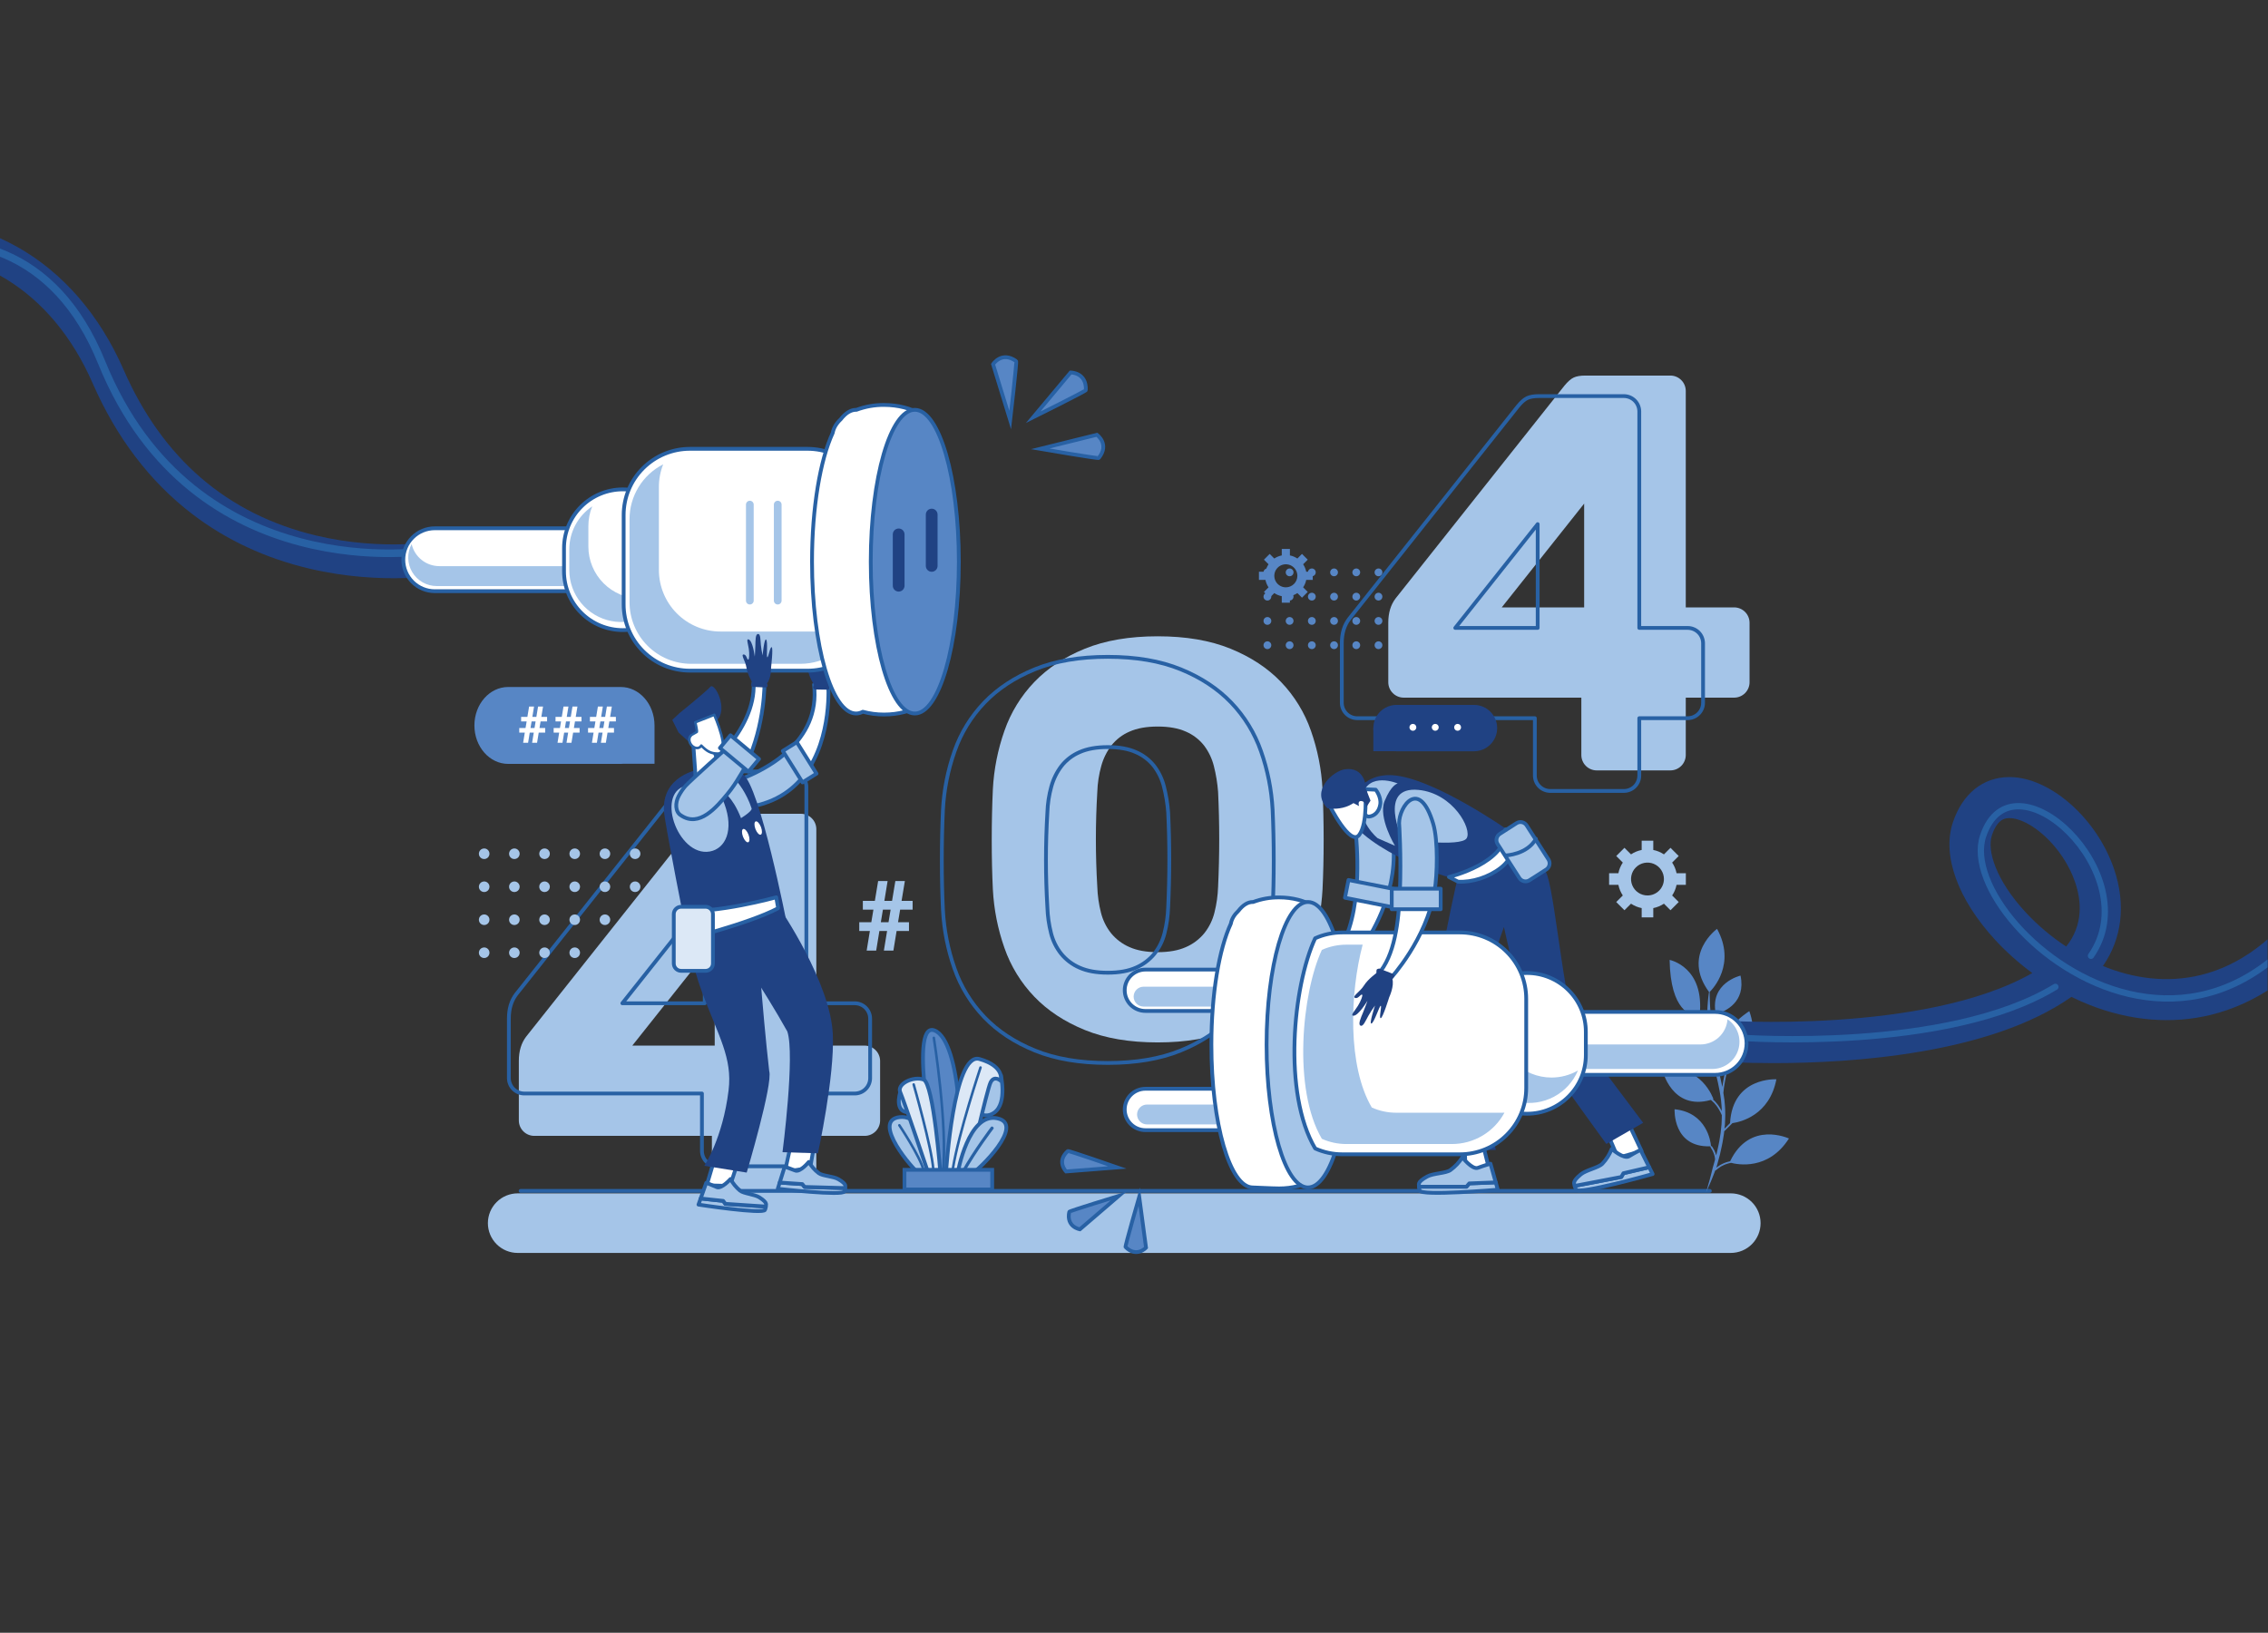 <svg width="714" height="514" viewBox="0 0 714 514" fill="none" xmlns="http://www.w3.org/2000/svg">
<rect x="0" y="0" width="714" height="514" fill="#333333" stroke="none"/>
<g clip-path="url(#clip0_10547_17232)">
<path d="M554.259 385.056C554.259 386.287 554.017 387.507 553.545 388.645C553.073 389.782 552.382 390.816 551.511 391.687C550.639 392.558 549.605 393.248 548.466 393.72C547.327 394.191 546.107 394.433 544.874 394.433H162.977C160.488 394.433 158.101 393.445 156.341 391.687C154.581 389.928 153.592 387.543 153.592 385.056C153.592 383.824 153.835 382.605 154.307 381.467C154.778 380.329 155.47 379.295 156.341 378.425C157.213 377.554 158.247 376.863 159.386 376.392C160.524 375.92 161.745 375.678 162.977 375.678H544.874C546.107 375.678 547.327 375.92 548.466 376.392C549.605 376.863 550.639 377.554 551.511 378.425C552.382 379.295 553.074 380.329 553.545 381.467C554.017 382.605 554.259 383.824 554.259 385.056Z" fill="#A5C5E8"/>
<path d="M327.474 141.291L345.323 136.874C345.323 136.874 349.416 139.812 345.907 144.177C345.703 144.429 327.474 141.291 327.474 141.291Z" fill="#5786C5"/>
<path d="M327.474 141.291L345.323 136.874C345.323 136.874 349.416 139.812 345.907 144.177C345.703 144.429 327.474 141.291 327.474 141.291Z" stroke="#2861A4" stroke-width="1.192" stroke-miterlimit="10"/>
<path d="M325.253 131.361L337.048 117.265C337.048 117.265 342.088 117.222 341.834 122.815C341.819 123.139 325.253 131.361 325.253 131.361Z" fill="#5786C5"/>
<path d="M325.253 131.361L337.048 117.265C337.048 117.265 342.088 117.222 341.834 122.815C341.819 123.139 325.253 131.361 325.253 131.361Z" stroke="#2861A4" stroke-width="1.192" stroke-miterlimit="10"/>
<path d="M318.022 132.233L312.634 114.665C312.634 114.665 315.346 110.422 319.899 113.684C320.163 113.874 318.022 132.233 318.022 132.233Z" fill="#5786C5"/>
<path d="M318.022 132.233L312.634 114.665C312.634 114.665 315.346 110.422 319.899 113.684C320.163 113.874 318.022 132.233 318.022 132.233Z" stroke="#2861A4" stroke-width="1.192" stroke-miterlimit="10"/>
<path d="M351.746 367.52L335.618 368.782C335.618 368.782 332.49 365.643 336.165 362.361C336.378 362.171 351.746 367.52 351.746 367.52Z" fill="#5786C5"/>
<path d="M351.746 367.52L335.618 368.782C335.618 368.782 332.49 365.643 336.165 362.361C336.378 362.171 351.746 367.52 351.746 367.52Z" stroke="#2861A4" stroke-width="1.192" stroke-miterlimit="10"/>
<path d="M352.241 376.459L339.97 386.994C339.97 386.994 335.59 386.305 336.617 381.487C336.677 381.208 352.241 376.459 352.241 376.459Z" fill="#5786C5"/>
<path d="M352.241 376.459L339.97 386.994C339.97 386.994 335.59 386.305 336.617 381.487C336.677 381.208 352.241 376.459 352.241 376.459Z" stroke="#2861A4" stroke-width="1.192" stroke-miterlimit="10"/>
<path d="M358.642 376.744L360.784 392.767C360.784 392.767 357.818 396.06 354.337 392.572C354.135 392.369 358.642 376.744 358.642 376.744Z" fill="#5786C5"/>
<path d="M358.642 376.744L360.784 392.767C360.784 392.767 357.818 396.06 354.337 392.572C354.135 392.369 358.642 376.744 358.642 376.744Z" stroke="#2861A4" stroke-width="1.192" stroke-miterlimit="10"/>
<path d="M279.268 293.082H276.845L275.836 299.248H272.841L273.85 293.082H270.508V290.33H274.301L274.963 286.36H271.637V283.608H275.415L276.453 277.352H279.433L278.41 283.608H280.833L281.872 277.352H284.867L283.828 283.608H287.305V286.36H283.377L282.714 290.33H286.161V293.082H282.263L281.255 299.248H278.259L279.268 293.082ZM277.296 290.33H279.719L280.381 286.36H277.958L277.296 290.33Z" fill="#A5C5E8"/>
<path d="M228.913 380.486C227.645 380.471 226.433 379.961 225.536 379.065C224.639 378.169 224.129 376.958 224.114 375.691V357.579H168.136C166.869 357.564 165.657 357.054 164.76 356.158C163.863 355.263 163.353 354.052 163.339 352.785V333.962C163.339 330.885 164.109 328.34 165.649 326.326L218.783 259.382C219.849 258.08 220.827 257.222 221.715 256.807C222.603 256.394 223.818 256.186 225.358 256.185H252.192C253.46 256.2 254.672 256.71 255.568 257.606C256.465 258.502 256.975 259.713 256.99 260.98V329.167H272.273C273.541 329.182 274.752 329.692 275.649 330.588C276.545 331.484 277.056 332.695 277.071 333.962V352.785C277.056 354.052 276.546 355.263 275.649 356.158C274.752 357.054 273.541 357.564 272.273 357.579H256.99V375.691C256.975 376.958 256.465 378.169 255.568 379.065C254.672 379.961 253.46 380.471 252.192 380.486H228.913ZM225.003 329.167V296.494L199.057 329.167H225.003Z" fill="#A5C5E8"/>
<path d="M364.46 200.309C373.345 200.309 380.986 201.611 387.384 204.215C393.781 206.821 399.083 210.313 403.289 214.692C407.496 219.077 410.708 224.316 412.707 230.052C414.792 235.974 416.018 242.163 416.35 248.431C416.586 253.522 416.705 258.85 416.706 264.413C416.706 269.978 416.587 275.187 416.35 280.039C416.018 286.307 414.792 292.496 412.707 298.418C410.709 304.154 407.496 309.393 403.289 313.778C399.082 318.159 393.78 321.651 387.384 324.255C380.986 326.857 373.345 328.159 364.46 328.161C355.575 328.161 347.933 326.859 341.536 324.255C335.138 321.652 329.837 318.16 325.631 313.778C321.422 309.395 318.209 304.156 316.212 298.418C314.127 292.497 312.9 286.308 312.569 280.039C312.331 275.186 312.212 269.977 312.214 264.413C312.214 258.85 312.333 253.522 312.569 248.431C312.9 242.162 314.127 235.973 316.212 230.052C318.21 224.315 321.422 219.076 325.631 214.692C329.835 210.314 335.136 206.822 341.536 204.215C347.933 201.613 355.575 200.311 364.46 200.309ZM383.475 279.151C383.947 269.091 383.947 259.147 383.475 249.319C383.269 246.563 382.823 243.83 382.142 241.151C381.556 238.802 380.497 236.597 379.032 234.669C377.526 232.77 375.572 231.275 373.345 230.319C370.974 229.253 368.013 228.72 364.46 228.721C360.906 228.721 357.944 229.253 355.575 230.319C353.347 231.275 351.393 232.77 349.888 234.669C348.416 236.605 347.33 238.806 346.689 241.151C345.95 243.814 345.533 246.556 345.445 249.319C344.851 259.254 344.851 269.216 345.445 279.151C345.533 281.907 345.921 284.646 346.6 287.319C347.19 289.684 348.28 291.894 349.799 293.801C351.35 295.69 353.33 297.182 355.575 298.152C357.943 299.217 360.905 299.749 364.46 299.749C368.014 299.749 370.976 299.217 373.345 298.152C375.589 297.181 377.569 295.689 379.12 293.801C380.637 291.893 381.728 289.683 382.319 287.319C382.997 284.646 383.384 281.907 383.475 279.151Z" fill="#A5C5E8"/>
<path d="M502.627 242.529C501.359 242.514 500.147 242.005 499.251 241.109C498.354 240.213 497.844 239.002 497.829 237.735V219.622H441.851C440.583 219.608 439.372 219.098 438.475 218.202C437.578 217.306 437.068 216.095 437.054 214.828V196.005C437.054 192.929 437.824 190.383 439.364 188.37L492.498 121.425C493.564 120.124 494.541 119.266 495.43 118.85C496.318 118.437 497.533 118.23 499.073 118.229H525.907C527.175 118.244 528.387 118.754 529.283 119.65C530.18 120.546 530.69 121.756 530.705 123.023V191.211H545.987C547.255 191.226 548.467 191.736 549.364 192.632C550.26 193.528 550.771 194.739 550.786 196.005V214.828C550.771 216.095 550.261 217.306 549.364 218.202C548.467 219.098 547.255 219.608 545.987 219.622H530.705V237.735C530.69 239.002 530.18 240.213 529.283 241.109C528.387 242.005 527.175 242.515 525.907 242.529H502.627ZM498.717 191.211V158.538L472.772 191.211H498.717Z" fill="#A5C5E8"/>
<path d="M225.776 367.153C224.508 367.138 223.296 366.628 222.4 365.733C221.503 364.837 220.993 363.626 220.978 362.359V344.246H165C163.732 344.232 162.521 343.722 161.624 342.826C160.727 341.93 160.217 340.719 160.203 339.452V320.629C160.203 317.552 160.973 315.007 162.513 312.994L215.647 246.049C216.713 244.748 217.69 243.889 218.579 243.474C219.467 243.061 220.682 242.854 222.222 242.852H249.056C250.324 242.867 251.536 243.377 252.432 244.273C253.329 245.169 253.839 246.38 253.854 247.647V315.834H269.137C270.405 315.849 271.616 316.359 272.513 317.255C273.41 318.151 273.92 319.362 273.935 320.629V339.452C273.92 340.719 273.41 341.93 272.513 342.826C271.617 343.722 270.405 344.231 269.137 344.246H253.854V362.359C253.839 363.626 253.329 364.837 252.432 365.733C251.536 366.629 250.324 367.138 249.056 367.153H225.776ZM221.866 315.834V283.161L195.921 315.834H221.866Z" stroke="#2861A4" stroke-width="1.192" stroke-linecap="round" stroke-linejoin="round"/>
<path d="M348.745 206.775C357.63 206.775 365.271 208.077 371.668 210.682C378.066 213.287 383.368 216.78 387.574 221.159C391.781 225.543 394.993 230.782 396.992 236.519C399.077 242.44 400.303 248.629 400.635 254.897C400.871 259.988 400.989 265.316 400.991 270.879C400.991 276.444 400.872 281.653 400.635 286.505C400.303 292.774 399.077 298.962 396.992 304.884C394.994 310.62 391.781 315.859 387.574 320.244C383.367 324.625 378.065 328.117 371.668 330.721C365.271 333.323 357.63 334.626 348.745 334.627C339.859 334.627 332.218 333.325 325.82 330.721C319.423 328.118 314.121 324.626 309.916 320.244C305.706 315.861 302.494 310.621 300.497 304.884C298.411 298.963 297.185 292.774 296.855 286.505C296.616 281.652 296.497 276.443 296.499 270.879C296.499 265.316 296.618 259.988 296.855 254.897C297.185 248.629 298.411 242.44 300.497 236.519C302.494 230.781 305.707 225.542 309.916 221.159C314.12 216.78 319.421 213.288 325.82 210.682C332.218 208.079 339.859 206.777 348.745 206.775ZM367.759 285.617C368.231 275.557 368.231 265.613 367.759 255.785C367.554 253.029 367.108 250.296 366.426 247.617C365.84 245.268 364.782 243.063 363.316 241.135C361.811 239.237 359.857 237.742 357.63 236.785C355.258 235.719 352.297 235.186 348.745 235.187C345.19 235.187 342.228 235.719 339.859 236.785C337.632 237.741 335.677 239.236 334.172 241.135C332.701 243.071 331.615 245.272 330.974 247.617C330.235 250.28 329.817 253.023 329.73 255.785C329.136 265.72 329.136 275.682 329.73 285.617C329.818 288.373 330.205 291.112 330.885 293.785C331.474 296.15 332.565 298.36 334.084 300.267C335.634 302.156 337.614 303.648 339.859 304.618C342.228 305.683 345.19 306.216 348.745 306.216C352.299 306.216 355.26 305.683 357.63 304.618C359.874 303.647 361.854 302.155 363.405 300.267C364.922 298.359 366.012 296.149 366.604 293.785C367.281 291.112 367.669 288.373 367.759 285.617V285.617Z" stroke="#2861A4" stroke-width="1.192" stroke-linecap="round" stroke-linejoin="round"/>
<path d="M487.995 248.996C486.727 248.981 485.515 248.471 484.618 247.575C483.722 246.679 483.211 245.468 483.197 244.201V226.089H427.219C425.951 226.074 424.739 225.564 423.842 224.669C422.946 223.773 422.436 222.562 422.421 221.295V202.472C422.421 199.395 423.191 196.85 424.731 194.836L477.865 127.892C478.931 126.59 479.909 125.732 480.798 125.317C481.686 124.903 482.9 124.696 484.44 124.695H511.274C512.542 124.71 513.754 125.22 514.65 126.116C515.547 127.012 516.057 128.223 516.072 129.49V197.677H531.355C532.623 197.692 533.835 198.202 534.731 199.098C535.628 199.994 536.138 201.205 536.153 202.472V221.295C536.138 222.562 535.628 223.772 534.731 224.668C533.835 225.564 532.623 226.074 531.355 226.089H516.072V244.201C516.057 245.468 515.547 246.679 514.65 247.575C513.754 248.471 512.542 248.981 511.274 248.996H487.995ZM484.085 197.677V165.004L458.14 197.677H484.085Z" stroke="#2861A4" stroke-width="1.192" stroke-linecap="round" stroke-linejoin="round"/>
<path d="M163.893 374.907H538.288" stroke="#2861A4" stroke-width="1.192" stroke-linecap="round" stroke-linejoin="round"/>
<path d="M233.051 363.533L229.816 373.348L222.481 373.148L224.905 364.977" fill="white"/>
<path d="M233.051 363.533L229.816 373.348L222.481 373.148L224.905 364.977" stroke="#2861A4" stroke-width="1.192" stroke-linecap="round" stroke-linejoin="round"/>
<path d="M260.725 215.128L256.269 215.5C257.351 224.597 253.485 231.316 248.415 236.119L253.328 243.847C262.149 232.196 260.725 215.128 260.725 215.128Z" fill="white" stroke="#2861A4" stroke-width="1.192" stroke-linecap="round" stroke-linejoin="round"/>
<path d="M230.094 246.321L234.214 254.229C243.353 253.213 249.371 249.075 253.328 243.847L248.415 236.119C240.661 243.462 230.094 246.321 230.094 246.321Z" fill="#A5C5E8" stroke="#2861A4" stroke-width="1.192" stroke-linecap="round" stroke-linejoin="round"/>
<path d="M260.661 217.121L256.53 217.05C256.356 216.943 256.197 216.815 256.055 216.668C255.839 216.437 256.29 215.611 256.29 215.611C256.29 215.611 254.761 213.22 254.412 211.178C254.064 209.136 252.445 207.129 253.422 207.103C254.398 207.076 254.446 208.833 254.929 208.624C255.171 208.52 255.251 206.912 254.976 205.344C254.702 203.777 254.072 202.25 254.76 202.378C256.135 202.634 256.88 207.658 256.88 207.658C256.88 207.658 256.981 206.039 256.974 204.344C256.967 202.526 256.881 200.625 257.742 200.637C258.486 200.647 258.473 202.319 258.673 203.983C258.816 205.078 259.022 206.165 259.29 207.236C259.29 207.236 259.656 201.742 260.259 202.311C260.861 202.88 260.426 207.765 260.775 207.763C261.125 207.761 261.557 204.342 262.053 204.622C262.55 204.901 262.025 210.776 262.025 210.776C262.025 210.776 262.213 214.22 260.889 215.819C260.889 215.819 261.478 216.871 260.661 217.121Z" fill="#204283"/>
<path d="M250.851 233.643L246.443 236.398L252.642 246.303L257.05 243.547L250.851 233.643Z" fill="#A5C5E8" stroke="#2861A4" stroke-width="1.192" stroke-linecap="round" stroke-linejoin="round"/>
<path d="M-148.548 202.056L-151.95 191.993C-151.849 191.957 -140.882 188.158 -129.43 179.225C-114.438 167.529 -105.667 152.94 -103.361 135.859C-100.971 118.151 -93.145 102.427 -80.731 90.386C-69.222 79.223 -54.216 71.864 -38.477 69.665C-23.095 67.516 -7.966 70.274 5.27 77.641C19.706 85.676 31.336 99.071 38.903 116.377C51.115 144.311 71.489 161.873 99.455 168.574C120.651 173.652 138.543 170.306 138.722 170.271L140.761 180.697C139.955 180.855 120.763 184.503 97.401 179.005C83.594 175.756 71.185 169.974 60.52 161.821C47.214 151.65 36.664 137.791 29.161 120.63C16.34 91.308 -8.39 76.187 -37.005 80.186C-61.414 83.596 -88.14 102.572 -92.826 137.28C-95.494 157.048 -105.994 174.528 -123.19 187.832C-136.03 197.767 -148.043 201.886 -148.548 202.056Z" fill="#204283"/>
<path d="M135.197 173.352C135.197 173.352 61.067 185.812 31.984 114.045C2.902 42.278 -82.436 86.819 -99.429 128.394C-116.423 169.968 -152.74 186.899 -152.74 186.899" stroke="#2861A4" stroke-width="2.385" stroke-linecap="round" stroke-linejoin="round"/>
<path d="M193.725 176.209C193.725 178.835 192.681 181.354 190.823 183.211C188.965 185.068 186.445 186.111 183.817 186.111H136.876C134.248 186.111 131.728 185.068 129.87 183.211C128.011 181.354 126.967 178.836 126.967 176.209C126.967 173.583 128.011 171.065 129.869 169.208C131.728 167.351 134.248 166.307 136.876 166.307H183.817C186.445 166.308 188.965 167.351 190.823 169.208C192.681 171.065 193.725 173.583 193.725 176.209Z" fill="white" stroke="#2861A4" stroke-width="1.192" stroke-linecap="round" stroke-linejoin="round"/>
<path d="M180.808 178.224H138.323C136.296 178.223 134.329 177.536 132.743 176.275C131.157 175.014 130.046 173.253 129.59 171.28C128.854 172.645 128.485 174.178 128.519 175.729C128.553 177.279 128.99 178.795 129.785 180.126C130.581 181.458 131.709 182.56 133.058 183.326C134.408 184.092 135.934 184.495 137.486 184.495H179.971C181.322 184.499 182.655 184.197 183.872 183.612C185.089 183.027 186.158 182.174 186.998 181.118C187.838 180.062 188.428 178.829 188.723 177.512C189.018 176.195 189.012 174.829 188.703 173.515C187.935 174.939 186.796 176.129 185.406 176.958C184.016 177.787 182.427 178.225 180.808 178.224Z" fill="#A5C5E8"/>
<path d="M214.588 179.856C214.588 182.286 214.11 184.692 213.18 186.937C212.249 189.182 210.885 191.222 209.166 192.94C207.447 194.658 205.405 196.021 203.159 196.951C200.912 197.881 198.504 198.359 196.073 198.359C193.641 198.359 191.233 197.881 188.987 196.951C186.74 196.021 184.699 194.658 182.98 192.94C181.26 191.222 179.896 189.182 178.966 186.937C178.036 184.692 177.557 182.286 177.558 179.856V172.561C177.557 170.131 178.036 167.725 178.967 165.481C179.897 163.236 181.261 161.196 182.98 159.478C184.699 157.76 186.74 156.397 188.987 155.467C191.233 154.537 193.641 154.059 196.073 154.059C198.504 154.059 200.912 154.537 203.159 155.467C205.405 156.397 207.446 157.76 209.166 159.478C210.885 161.196 212.249 163.236 213.179 165.48C214.11 167.725 214.588 170.131 214.588 172.561V179.856Z" fill="white" stroke="#2861A4" stroke-width="1.192" stroke-linecap="round" stroke-linejoin="round"/>
<path d="M201.619 188.428C199.467 188.429 197.335 188.005 195.346 187.182C193.357 186.359 191.55 185.152 190.028 183.631C188.506 182.11 187.298 180.304 186.475 178.317C185.651 176.33 185.227 174.2 185.228 172.049V165.59C185.226 163.466 185.639 161.363 186.443 159.398C184.217 160.897 182.394 162.92 181.134 165.288C179.875 167.656 179.217 170.297 179.219 172.979V179.438C179.219 183.235 180.539 186.914 182.953 189.846C185.367 192.778 188.726 194.78 192.454 195.512C196.183 196.243 200.05 195.657 203.394 193.855C206.738 192.052 209.351 189.144 210.787 185.629C208.081 187.459 204.887 188.434 201.619 188.428Z" fill="#A5C5E8"/>
<path d="M275.089 190.281C275.089 193.018 274.55 195.729 273.501 198.259C272.453 200.788 270.916 203.086 268.979 205.022C267.041 206.958 264.741 208.493 262.21 209.541C259.679 210.588 256.966 211.127 254.226 211.127H217.196C214.456 211.127 211.743 210.588 209.212 209.54C206.681 208.493 204.381 206.957 202.444 205.021C200.506 203.086 198.97 200.787 197.921 198.258C196.873 195.729 196.333 193.018 196.334 190.281V162.137C196.333 159.4 196.873 156.689 197.921 154.16C198.97 151.63 200.506 149.332 202.444 147.397C204.381 145.461 206.681 143.925 209.212 142.878C211.743 141.83 214.456 141.291 217.196 141.291H254.226C256.966 141.291 259.679 141.83 262.21 142.877C264.741 143.925 267.041 145.46 268.979 147.396C270.916 149.332 272.453 151.63 273.501 154.159C274.549 156.689 275.089 159.4 275.089 162.137V190.281Z" fill="white" stroke="#2861A4" stroke-width="1.192" stroke-linecap="round" stroke-linejoin="round"/>
<path d="M261.241 198.81H226.822C224.276 198.81 221.754 198.309 219.402 197.336C217.049 196.362 214.911 194.935 213.111 193.135C211.31 191.336 209.882 189.2 208.907 186.849C207.933 184.498 207.431 181.979 207.432 179.434V153.276C207.43 150.844 207.889 148.433 208.783 146.171C205.594 147.792 202.917 150.262 201.047 153.31C199.177 156.357 198.187 159.862 198.187 163.437V189.596C198.187 192.14 198.689 194.66 199.663 197.01C200.637 199.361 202.066 201.497 203.866 203.297C205.667 205.096 207.805 206.523 210.157 207.497C212.51 208.47 215.031 208.971 217.578 208.971H251.996C255.888 208.971 259.69 207.801 262.907 205.612C266.125 203.424 268.608 200.319 270.036 196.701C267.313 198.09 264.298 198.813 261.241 198.81Z" fill="#A5C5E8"/>
<path d="M278.314 127.48C275.346 127.457 272.398 127.978 269.618 129.016C269.579 129.016 269.541 129.012 269.503 129.012C267.805 129.012 266.178 130.066 264.674 131.993C263.33 133.251 262.442 134.707 262.155 136.274C258.241 144.723 255.638 159.719 255.638 176.812C255.638 203.212 261.845 224.613 269.503 224.613C270.243 224.605 270.97 224.415 271.619 224.059C273.802 224.65 276.053 224.945 278.314 224.938C287.297 224.938 294.581 220.504 294.581 215.036V137.383C294.581 131.914 287.297 127.48 278.314 127.48Z" fill="white" stroke="#2861A4" stroke-width="1.192" stroke-linecap="round" stroke-linejoin="round"/>
<path d="M246.056 189.078C246.056 189.4 245.928 189.71 245.699 189.938C245.471 190.167 245.161 190.295 244.838 190.295C244.516 190.294 244.207 190.165 243.979 189.937C243.752 189.709 243.624 189.4 243.624 189.078V158.85C243.625 158.529 243.753 158.221 243.981 157.994C244.208 157.766 244.516 157.638 244.838 157.637C245.16 157.637 245.47 157.765 245.698 157.992C245.926 158.22 246.055 158.528 246.056 158.85V189.078Z" fill="#A5C5E8"/>
<path d="M237.274 189.078C237.274 189.4 237.146 189.71 236.917 189.938C236.689 190.167 236.379 190.295 236.056 190.295C235.734 190.294 235.425 190.165 235.197 189.937C234.97 189.709 234.842 189.4 234.842 189.078V158.85C234.843 158.529 234.971 158.221 235.199 157.993C235.426 157.766 235.734 157.638 236.056 157.637C236.378 157.637 236.688 157.765 236.916 157.992C237.144 158.22 237.273 158.528 237.274 158.85V189.078Z" fill="#A5C5E8"/>
<path d="M301.858 176.812C301.858 203.212 295.65 224.613 287.992 224.613C280.334 224.613 274.126 203.212 274.126 176.812C274.126 150.412 280.334 129.012 287.992 129.012C295.65 129.012 301.858 150.412 301.858 176.812Z" fill="#5786C5" stroke="#2861A4" stroke-width="1.192" stroke-miterlimit="10"/>
<path d="M284.762 184.387C284.762 184.877 284.567 185.347 284.22 185.694C283.873 186.04 283.403 186.235 282.913 186.235C282.67 186.235 282.43 186.187 282.205 186.094C281.981 186.001 281.777 185.865 281.605 185.694C281.434 185.522 281.298 185.318 281.205 185.094C281.112 184.87 281.064 184.63 281.064 184.387V168.222C281.064 167.979 281.112 167.739 281.205 167.515C281.298 167.291 281.434 167.087 281.605 166.916C281.777 166.744 281.981 166.608 282.205 166.515C282.43 166.422 282.67 166.375 282.913 166.375C283.403 166.375 283.873 166.569 284.22 166.916C284.567 167.262 284.762 167.732 284.762 168.222V184.387Z" fill="#204283"/>
<path d="M295.161 178.152C295.161 178.642 294.967 179.112 294.62 179.458C294.273 179.805 293.803 180 293.313 180C292.822 179.999 292.352 179.805 292.005 179.458C291.659 179.112 291.464 178.642 291.464 178.152V161.987C291.464 161.497 291.659 161.027 292.005 160.68C292.352 160.334 292.822 160.139 293.313 160.139C293.803 160.139 294.273 160.334 294.62 160.68C294.967 161.027 295.161 161.497 295.161 161.987V178.152Z" fill="#204283"/>
<path d="M256.509 359.261L255.064 367.633L247.091 368.903L248.883 360.705" fill="white"/>
<path d="M256.509 359.261L255.064 367.633L247.091 368.903L248.883 360.705" stroke="#2861A4" stroke-width="1.192" stroke-linecap="round" stroke-linejoin="round"/>
<path d="M220.115 242.236C220.115 242.236 208.093 244.038 209.055 255.691C209.382 259.642 216.148 293.772 216.148 293.772L247.708 290.77C247.708 290.77 239.231 247.281 233.822 243.677C228.411 240.073 220.115 242.236 220.115 242.236Z" fill="#204283"/>
<path d="M216.148 293.772C216.148 293.772 217.672 303.415 221.077 312.513C226.209 326.22 230.606 333.031 229.373 343.192C227.526 358.413 221.727 366.998 221.727 366.998L235.073 369.134C235.073 369.134 243.393 341.191 242.161 337.188C239.997 318.447 238.001 289.462 238.001 289.462L216.148 293.772Z" fill="#204283"/>
<path d="M245.543 286.024C245.543 286.024 261.469 309.243 262.19 325.641C262.778 339.006 257.491 363.071 257.491 363.071L246.343 362.72C246.343 362.72 250.327 332.107 247.862 324.718C240.649 311.744 229.835 295.928 229.835 295.928L245.543 286.024Z" fill="#204283"/>
<path d="M216.87 247.191C216.87 247.191 224.985 244.758 228.05 253.047C231.116 261.337 228.405 267.165 223.477 268.054C213.195 269.91 205.869 248.453 216.87 247.191Z" fill="#A5C5E8"/>
<path d="M236.616 254.495C236.892 255.355 233.28 257.552 233.28 257.552C232.72 256.099 232.043 254.692 231.256 253.348C230.613 252.293 229.879 251.296 229.064 250.367C227.69 249.083 225.886 247.281 223.866 246.389C223.132 246.049 222.369 245.777 221.586 245.577C219.971 245.164 219.868 243.531 221.513 243.249C222.327 243.003 223.176 242.89 224.026 242.915C224.886 242.941 225.74 243.069 226.568 243.298C227.438 243.475 228.284 243.75 229.09 244.12C229.88 244.492 230.637 244.932 231.349 245.437C232.123 245.912 235.073 249.683 236.616 254.495Z" fill="#A5C5E8"/>
<path d="M220.412 227.753L219.183 235.69L213.618 230.584L211.641 226.642L213.865 224.543C213.865 224.543 222.264 217.755 223.623 216.212C224.982 214.669 229.427 223.3 225.598 226.879" fill="#204283"/>
<path d="M218.252 234.307L218.944 244.037C218.944 244.037 222.415 245.795 224.399 245.524C225.572 245.369 226.64 244.771 227.385 243.853L224.173 234.367L218.252 234.307Z" fill="white" stroke="#2861A4" stroke-width="1.192" stroke-linecap="round" stroke-linejoin="round"/>
<path d="M224.847 225.031L218.896 227.38C218.896 227.38 219.516 230.087 219.387 230.401C219.386 230.401 217.686 231.427 217.685 231.428C216.859 232.001 216.779 233.313 217.507 234.362C218.234 235.41 219.493 235.796 220.319 235.223C220.507 235.091 220.661 234.916 220.769 234.713C222.482 236.445 223.714 237.237 225.977 237.237C230.27 237.237 224.847 225.031 224.847 225.031Z" fill="white" stroke="#2861A4" stroke-width="0.795" stroke-linecap="round" stroke-linejoin="round"/>
<path d="M240.674 214.87H237.247C237.646 222.582 233.605 229.71 228.972 235.339L235.048 240.384C240.892 228.036 240.674 214.87 240.674 214.87Z" fill="white" stroke="#2861A4" stroke-width="1.192" stroke-linecap="round" stroke-linejoin="round"/>
<path d="M215.756 247.479C214.944 248.438 214.239 249.483 213.656 250.596C212.541 252.693 212.541 255.582 214.345 256.663C220.115 260.628 225.526 254.153 229.015 249.942C229.737 249.067 230.41 248.183 231.043 247.25C231.675 246.317 232.268 245.406 232.823 244.435C233.232 243.764 233.618 243.185 233.983 242.502C234.36 241.801 234.712 241.094 235.048 240.384L228.972 235.339C228.888 235.44 217.591 245.479 215.756 247.479Z" fill="#A5C5E8" stroke="#2861A4" stroke-width="1.192" stroke-linecap="round" stroke-linejoin="round"/>
<path d="M229.966 231.469L226.64 235.462L235.626 242.935L238.952 238.941L229.966 231.469Z" fill="#A5C5E8" stroke="#2861A4" stroke-width="1.192" stroke-linecap="round" stroke-linejoin="round"/>
<path d="M244.371 282.476C244.371 282.476 225.105 287.795 214.75 286.519L215.506 295.774C215.506 295.774 235.514 290.858 244.881 285.964C245.047 285.877 244.889 285.438 244.889 285.438L244.371 282.476Z" fill="white" stroke="#2861A4" stroke-width="1.192" stroke-linecap="round" stroke-linejoin="round"/>
<path d="M253.301 373.66L252.58 372.759L245.463 372.28L244.856 374.231C244.856 374.231 265.504 376.573 265.864 375.041C265.98 374.552 266.094 374.266 266.056 374.019L253.301 373.66Z" fill="#A5C5E8" stroke="#2861A4" stroke-width="1.192" stroke-linecap="round" stroke-linejoin="round"/>
<path d="M253.301 373.66L266.056 374.019C265.976 373.494 266.872 372.928 263.926 371.212C262.328 370.281 258.954 370.228 257.749 369.32C256.489 368.357 255.428 367.159 254.624 365.791C254.624 365.791 251.888 369.125 250.355 368.495C248.823 367.863 247.02 367.293 247.02 367.293L245.463 372.28L252.58 372.759L253.301 373.66Z" fill="#A5C5E8" stroke="#2861A4" stroke-width="1.192" stroke-linecap="round" stroke-linejoin="round"/>
<path d="M228.357 378.979L227.671 378.051L220.579 377.297L219.895 379.221C219.895 379.221 240.437 382.364 240.856 380.847C240.991 380.362 241.117 380.08 241.088 379.832L228.357 378.979Z" fill="#A5C5E8" stroke="#2861A4" stroke-width="1.192" stroke-linecap="round" stroke-linejoin="round"/>
<path d="M228.357 378.979L241.089 379.832C241.029 379.305 241.945 378.775 239.069 376.945C237.508 375.952 234.139 375.768 232.97 374.815C231.748 373.803 230.734 372.564 229.984 371.167C229.984 371.167 227.121 374.392 225.614 373.703C224.107 373.013 222.327 372.373 222.327 372.373L220.579 377.297L227.671 378.051L228.357 378.979Z" fill="#A5C5E8" stroke="#2861A4" stroke-width="1.192" stroke-linecap="round" stroke-linejoin="round"/>
<path d="M241.193 216.422L236.995 216.236C236.821 216.122 236.662 215.988 236.523 215.834C236.309 215.594 236.79 214.766 236.79 214.766C236.79 214.766 235.302 212.292 235.003 210.206C234.705 208.121 233.115 206.035 234.108 206.035C235.103 206.035 235.103 207.823 235.6 207.624C235.848 207.525 235.974 205.893 235.738 204.291C235.502 202.689 234.904 201.119 235.6 201.269C236.991 201.566 237.61 206.696 237.61 206.696C237.61 206.696 237.757 205.051 237.797 203.329C237.841 201.48 237.805 199.544 238.681 199.581C239.437 199.611 239.377 201.31 239.535 203.009C239.65 204.126 239.829 205.236 240.072 206.333C240.072 206.333 240.597 200.756 241.193 201.352C241.789 201.947 241.211 206.902 241.568 206.909C241.923 206.917 242.457 203.453 242.954 203.751C243.451 204.049 242.756 210.007 242.756 210.007C242.756 210.007 242.852 213.515 241.46 215.104C241.46 215.104 242.031 216.191 241.193 216.422Z" fill="#204283"/>
<path d="M235.628 262.727C236.071 263.878 236.044 264.959 235.567 265.142C235.091 265.325 234.346 264.541 233.902 263.39C233.46 262.239 233.487 261.158 233.964 260.974C234.44 260.792 235.185 261.576 235.628 262.727Z" fill="white"/>
<path d="M239.557 260.341C240 261.492 239.973 262.573 239.496 262.756C239.02 262.939 238.275 262.155 237.831 261.004C237.389 259.853 237.416 258.772 237.893 258.588C238.369 258.406 239.114 259.19 239.557 260.341Z" fill="white"/>
<path d="M214.428 285.459H222.132C222.745 285.459 223.333 285.703 223.766 286.136C224.2 286.569 224.443 287.156 224.443 287.769V303.318C224.443 303.93 224.2 304.518 223.766 304.951C223.333 305.384 222.745 305.627 222.132 305.627H214.428C213.815 305.627 213.227 305.384 212.794 304.951C212.36 304.518 212.117 303.93 212.117 303.318V287.769C212.117 287.156 212.361 286.569 212.794 286.136C213.227 285.703 213.815 285.459 214.428 285.459Z" fill="#DCE8F6" stroke="#2861A4" stroke-width="1.192" stroke-linecap="round" stroke-linejoin="round"/>
<path d="M538.524 318.972C538.472 318.275 538.42 317.619 538.373 316.999C538.325 316.379 538.319 315.796 538.29 315.258C538.264 314.721 538.237 314.225 538.24 313.777C538.23 313.189 538.223 312.696 538.224 312.281C539.249 311.275 546.597 303.481 540.556 292.407C540.556 292.407 529.395 300.479 538.022 312.276C537.959 312.683 537.889 313.176 537.822 313.755C537.709 314.651 537.626 315.743 537.542 317C537.515 317.627 537.488 318.296 537.46 319C537.418 319.708 537.526 320.446 537.557 321.219C537.6 321.821 537.634 322.449 537.68 323.091C537.267 322.547 536.722 321.833 536.172 321.113C535.897 320.752 535.621 320.388 535.36 320.053C535.26 319.93 535.164 319.811 535.07 319.695C536.739 304.351 525.621 302.186 525.621 302.186C525.895 318.365 532.451 319.767 534.474 319.814C534.621 319.996 534.779 320.187 534.946 320.392C535.204 320.728 535.481 321.088 535.752 321.445C536.301 322.163 536.847 322.881 537.257 323.421C537.318 323.483 537.342 323.564 537.409 323.61C537.472 323.66 537.534 323.705 537.59 323.75C537.651 323.795 537.693 323.826 537.743 323.865C537.824 324.62 537.91 325.393 537.993 326.19C538.044 326.631 538.082 327.077 538.145 327.528C538.215 327.976 538.287 328.43 538.358 328.889C538.505 329.808 538.653 330.747 538.804 331.7C538.991 332.66 539.168 333.603 539.386 334.578C539.489 335.04 539.599 335.506 539.706 335.971C539.644 335.848 539.576 335.728 539.502 335.612C539.371 335.394 539.238 335.174 539.103 334.952C538.838 334.51 538.572 334.066 538.321 333.651C538.048 333.248 537.794 332.873 537.576 332.549C537.528 332.471 537.476 332.395 537.419 332.323C537.352 332.261 537.286 332.205 537.229 332.148C537.172 332.098 537.126 332.065 537.076 332.023C536.749 329.638 534.736 320.225 523.129 318.096C523.129 318.096 522.387 331.824 536.959 332.563C536.969 332.588 536.979 332.61 536.986 332.636C537.032 332.715 537.083 332.79 537.14 332.861C537.355 333.178 537.603 333.546 537.872 333.94C538.116 334.35 538.382 334.785 538.643 335.226C538.774 335.444 538.906 335.662 539.037 335.877C539.165 336.085 539.281 336.3 539.384 336.522C539.597 336.952 539.793 337.351 539.964 337.692C539.997 337.777 540.039 337.859 540.09 337.935C540.124 337.977 540.156 338.015 540.19 338.056C540.613 339.841 541.043 341.641 541.361 343.455C541.56 344.451 541.677 345.456 541.814 346.452C541.878 346.952 541.901 347.456 541.948 347.952C541.984 348.452 542.039 348.95 542.037 349.447C542.038 349.56 542.041 349.668 542.042 349.783C542.008 349.715 541.975 349.647 541.937 349.578C541.776 349.264 541.599 348.959 541.406 348.664C541.224 348.343 540.983 348.048 540.765 347.728C540.524 347.429 540.28 347.119 540.011 346.832C539.749 346.582 539.505 346.31 539.222 346.084C539.291 346.06 539.356 346.046 539.425 346.024C539.425 346.024 535.634 334.688 523.35 336.803C523.35 336.803 526.238 349.768 538.605 346.266C538.674 346.323 538.741 346.375 538.808 346.431C539.093 346.67 539.363 346.926 539.617 347.198C539.874 347.471 540.106 347.767 540.339 348.053C540.548 348.358 540.778 348.641 540.953 348.95C541.144 349.247 541.315 349.541 541.463 349.829C541.622 350.113 541.745 350.392 541.867 350.647C541.934 350.773 541.961 350.91 542.031 351.02C542.041 351.036 542.049 351.052 542.059 351.068C542.062 351.516 542.06 351.961 542.028 352.403C542.006 352.89 541.99 353.373 541.968 353.853C541.927 354.334 541.869 354.811 541.821 355.282C541.774 355.755 541.724 356.221 541.676 356.685C541.603 357.148 541.53 357.604 541.456 358.055C541.304 358.959 541.18 359.845 540.974 360.694C540.783 361.545 540.602 362.374 540.425 363.179C540.373 363.367 540.324 363.551 540.272 363.736C540.229 363.556 540.18 363.375 540.12 363.195C539.887 362.471 539.552 361.782 539.125 361.152C539.079 361.094 539.059 361.015 539 360.971C538.942 360.923 538.885 360.883 538.834 360.843C538.762 360.791 538.704 360.755 538.644 360.715C538.535 359.458 537.379 350.245 527.184 349.198C527.184 349.198 526.53 361.27 538.422 360.864C538.447 360.935 538.472 361.005 538.501 361.091C538.523 361.149 538.543 361.214 538.566 361.28C538.589 361.343 538.65 361.387 538.683 361.452C539.081 362.04 539.394 362.683 539.611 363.359C539.73 363.717 539.815 364.085 539.865 364.459C539.893 364.63 539.911 364.802 539.918 364.974C539.919 365 539.92 365.021 539.918 365.046C539.88 365.191 539.842 365.335 539.804 365.477C539.702 365.843 539.603 366.205 539.505 366.559C539.402 366.906 539.283 367.244 539.205 367.584C539.037 368.262 538.877 368.903 538.726 369.507C538.441 370.722 538.129 371.762 537.878 372.622C537.382 374.347 537.117 375.342 537.117 375.342C537.117 375.342 537.539 374.408 538.254 372.758C538.61 371.93 539.054 370.93 539.49 369.753C539.648 369.351 539.812 368.924 539.984 368.485C540.022 368.467 540.055 368.451 540.098 368.43C540.157 368.401 540.223 368.369 540.29 368.335C540.359 368.306 540.398 368.232 540.465 368.184C540.585 368.064 540.716 367.954 540.855 367.857C541.004 367.755 541.165 367.647 541.328 367.537C541.495 367.425 541.658 367.301 541.838 367.193C542.023 367.103 542.212 367.005 542.401 366.908C542.584 366.804 542.775 366.716 542.972 366.644C543.167 366.568 543.361 366.497 543.54 366.429C543.72 366.362 543.903 366.308 544.09 366.266C544.267 366.225 544.429 366.166 544.584 366.144C544.66 366.138 544.736 366.125 544.809 366.106C544.843 366.087 544.874 366.073 544.91 366.057C547.009 366.614 556.732 368.541 563.184 358.408C563.184 358.408 550.86 352.625 544.663 365.585C544.606 365.594 544.546 365.614 544.481 365.619C544.315 365.645 544.143 365.703 543.955 365.747C543.758 365.792 543.564 365.85 543.374 365.919C543.178 365.992 542.974 366.069 542.767 366.149C542.559 366.227 542.358 366.32 542.163 366.427C541.963 366.528 541.766 366.631 541.569 366.733C541.378 366.844 541.205 366.973 541.03 367.089C540.858 367.206 540.69 367.321 540.531 367.431C540.455 367.478 540.385 367.533 540.321 367.594C540.521 367.018 540.654 366.394 540.837 365.762C541.038 365.016 541.249 364.24 541.469 363.435C541.645 362.618 541.832 361.776 542.022 360.912C542.233 360.049 542.361 359.144 542.514 358.222C542.587 357.764 542.662 357.297 542.738 356.828C542.765 356.585 542.791 356.337 542.816 356.091C542.845 356.081 542.869 356.069 542.899 356.06C542.95 356.037 542.969 355.98 543.015 355.947C543.328 355.634 543.747 355.218 544.161 354.802C544.579 354.385 544.994 353.967 545.307 353.652C545.332 353.622 545.363 353.602 545.387 353.576C548.06 353.189 557.073 351.056 559.23 339.772C559.23 339.772 545.447 338.925 544.645 353.559C544.383 353.822 544.084 354.124 543.784 354.421C543.473 354.731 543.164 355.04 542.895 355.307C542.943 354.853 542.998 354.396 543.036 353.93C543.057 353.437 543.077 352.94 543.099 352.441C543.17 351.442 543.123 350.43 543.107 349.405C543.108 348.896 543.05 348.386 543.016 347.872C542.968 347.361 542.945 346.842 542.879 346.329C542.774 345.568 542.671 344.802 542.546 344.041C542.56 343.958 542.57 343.873 542.575 343.789C542.632 343.31 542.654 342.752 542.76 342.152C542.856 341.553 542.945 340.913 543.073 340.277C543.303 339.004 543.589 337.739 543.808 336.789C543.839 336.678 543.865 336.564 543.885 336.45C543.889 336.388 543.892 336.329 543.894 336.27C545.231 335.606 555.011 330.285 550.711 318.314C550.711 318.314 537.165 326.655 543.513 335.999C543.508 336.011 543.503 336.022 543.498 336.033C543.455 336.126 543.412 336.223 543.365 336.327C543.323 336.431 543.321 336.551 543.286 336.669C543.063 337.623 542.777 338.894 542.545 340.18C542.414 340.819 542.325 341.47 542.229 342.077C542.223 342.12 542.221 342.163 542.214 342.206C541.884 340.532 541.487 338.887 541.105 337.265C540.868 336.286 540.651 335.315 540.435 334.362C540.222 333.409 540.039 332.429 539.856 331.507C539.708 330.567 539.562 329.638 539.42 328.731C539.347 328.278 539.278 327.829 539.205 327.386C539.145 326.942 539.108 326.5 539.058 326.066C538.974 325.286 538.894 324.531 538.815 323.792C538.842 323.578 538.884 323.366 538.939 323.158C538.998 322.886 539.072 322.617 539.159 322.352C539.24 322.084 539.335 321.82 539.445 321.562C539.539 321.305 539.669 321.064 539.776 320.823C539.992 320.394 540.235 319.979 540.504 319.58C540.556 319.489 540.631 319.42 540.673 319.331C540.713 319.242 540.754 319.155 540.788 319.076C540.789 319.071 540.793 319.067 540.794 319.06C542.922 318.4 549.749 315.587 547.936 307.127C547.936 307.127 538.153 309.424 540.159 319.125C540.13 319.179 540.097 319.23 540.059 319.278C539.778 319.697 539.523 320.132 539.297 320.583C539.183 320.837 539.049 321.087 538.949 321.36C538.85 321.597 538.764 321.841 538.686 322.089C538.667 321.774 538.65 321.463 538.63 321.158C538.569 320.396 538.567 319.666 538.524 318.972Z" fill="#5786C5"/>
<path d="M154.093 268.767C154.093 269.097 153.995 269.42 153.811 269.694C153.628 269.969 153.367 270.183 153.062 270.309C152.757 270.436 152.421 270.469 152.097 270.404C151.773 270.34 151.475 270.181 151.241 269.947C151.008 269.714 150.849 269.416 150.784 269.093C150.72 268.769 150.753 268.433 150.879 268.128C151.006 267.823 151.22 267.563 151.495 267.379C151.769 267.196 152.092 267.098 152.423 267.098C152.866 267.098 153.29 267.274 153.604 267.587C153.917 267.9 154.093 268.324 154.093 268.767Z" fill="#A5C5E8"/>
<path d="M163.596 268.767C163.596 269.097 163.498 269.42 163.314 269.694C163.131 269.969 162.87 270.183 162.564 270.309C162.259 270.436 161.923 270.469 161.599 270.404C161.275 270.34 160.978 270.181 160.744 269.947C160.51 269.714 160.351 269.416 160.287 269.093C160.222 268.769 160.255 268.433 160.382 268.128C160.508 267.823 160.722 267.563 160.997 267.379C161.272 267.196 161.595 267.098 161.925 267.098C162.368 267.098 162.793 267.274 163.106 267.587C163.42 267.9 163.596 268.324 163.596 268.767Z" fill="#A5C5E8"/>
<path d="M173.099 268.767C173.099 269.097 173.001 269.42 172.817 269.694C172.634 269.969 172.373 270.183 172.068 270.309C171.762 270.436 171.426 270.469 171.102 270.404C170.778 270.34 170.481 270.181 170.247 269.947C170.013 269.714 169.854 269.416 169.79 269.092C169.726 268.768 169.759 268.433 169.885 268.128C170.012 267.823 170.226 267.562 170.501 267.379C170.776 267.195 171.099 267.098 171.429 267.098C171.649 267.098 171.866 267.141 172.068 267.225C172.271 267.309 172.455 267.432 172.61 267.587C172.765 267.742 172.888 267.926 172.972 268.128C173.056 268.331 173.099 268.548 173.099 268.767Z" fill="#A5C5E8"/>
<path d="M182.603 268.767C182.603 269.097 182.505 269.42 182.321 269.694C182.138 269.969 181.877 270.183 181.571 270.309C181.266 270.435 180.93 270.468 180.606 270.404C180.282 270.34 179.985 270.181 179.751 269.947C179.517 269.714 179.358 269.416 179.294 269.093C179.229 268.769 179.263 268.433 179.389 268.128C179.515 267.823 179.73 267.563 180.004 267.379C180.279 267.196 180.602 267.098 180.932 267.098C181.152 267.098 181.369 267.141 181.572 267.225C181.774 267.309 181.958 267.432 182.113 267.587C182.269 267.742 182.392 267.926 182.476 268.128C182.559 268.331 182.603 268.548 182.603 268.767Z" fill="#A5C5E8"/>
<path d="M192.107 268.767C192.107 269.097 192.009 269.42 191.825 269.694C191.642 269.969 191.381 270.183 191.075 270.309C190.77 270.435 190.434 270.468 190.11 270.404C189.786 270.34 189.489 270.181 189.255 269.947C189.021 269.714 188.862 269.416 188.798 269.093C188.733 268.769 188.767 268.433 188.893 268.128C189.019 267.823 189.234 267.563 189.508 267.379C189.783 267.196 190.106 267.098 190.436 267.098C190.879 267.098 191.304 267.274 191.617 267.587C191.931 267.9 192.107 268.324 192.107 268.767Z" fill="#A5C5E8"/>
<path d="M201.61 268.767C201.61 269.097 201.512 269.42 201.328 269.694C201.144 269.969 200.884 270.183 200.578 270.309C200.273 270.436 199.937 270.469 199.613 270.404C199.289 270.34 198.991 270.181 198.758 269.947C198.524 269.714 198.365 269.416 198.301 269.092C198.236 268.768 198.27 268.433 198.396 268.128C198.523 267.823 198.737 267.562 199.012 267.379C199.287 267.195 199.61 267.098 199.94 267.098C200.383 267.098 200.808 267.274 201.121 267.587C201.434 267.9 201.61 268.324 201.61 268.767Z" fill="#A5C5E8"/>
<path d="M154.093 279.153C154.093 279.483 153.995 279.806 153.812 280.081C153.628 280.355 153.368 280.569 153.062 280.696C152.757 280.822 152.421 280.855 152.097 280.791C151.773 280.727 151.475 280.568 151.242 280.334C151.008 280.101 150.849 279.804 150.784 279.48C150.72 279.156 150.753 278.82 150.879 278.515C151.006 278.21 151.22 277.949 151.494 277.766C151.769 277.583 152.092 277.485 152.423 277.485C152.865 277.485 153.29 277.661 153.603 277.974C153.916 278.286 154.092 278.711 154.093 279.153Z" fill="#A5C5E8"/>
<path d="M163.596 279.153C163.596 279.483 163.498 279.806 163.315 280.081C163.131 280.355 162.87 280.569 162.565 280.696C162.26 280.822 161.924 280.855 161.6 280.791C161.276 280.727 160.978 280.568 160.744 280.334C160.511 280.101 160.352 279.804 160.287 279.48C160.223 279.156 160.256 278.82 160.382 278.515C160.508 278.21 160.723 277.949 160.997 277.766C161.272 277.583 161.595 277.485 161.925 277.485C162.368 277.485 162.793 277.661 163.106 277.974C163.419 278.286 163.595 278.711 163.596 279.153Z" fill="#A5C5E8"/>
<path d="M173.099 279.153C173.099 279.483 173.001 279.806 172.818 280.081C172.634 280.355 172.373 280.569 172.068 280.696C171.763 280.822 171.427 280.855 171.103 280.791C170.779 280.727 170.481 280.568 170.247 280.334C170.014 280.101 169.854 279.803 169.79 279.479C169.726 279.155 169.759 278.82 169.885 278.515C170.012 278.21 170.226 277.949 170.501 277.766C170.776 277.582 171.099 277.485 171.429 277.485C171.872 277.485 172.297 277.661 172.61 277.974C172.923 278.287 173.099 278.711 173.099 279.153Z" fill="#A5C5E8"/>
<path d="M182.603 279.153C182.603 279.483 182.505 279.806 182.321 280.081C182.138 280.355 181.877 280.569 181.572 280.696C181.267 280.822 180.931 280.855 180.607 280.791C180.283 280.727 179.985 280.568 179.751 280.334C179.518 280.101 179.358 279.803 179.294 279.48C179.229 279.156 179.263 278.82 179.389 278.515C179.515 278.21 179.729 277.949 180.004 277.766C180.279 277.583 180.602 277.485 180.932 277.485C181.375 277.485 181.8 277.661 182.113 277.973C182.426 278.286 182.602 278.711 182.603 279.153Z" fill="#A5C5E8"/>
<path d="M192.107 279.153C192.107 279.483 192.009 279.806 191.825 280.081C191.642 280.355 191.381 280.569 191.076 280.696C190.771 280.822 190.435 280.855 190.111 280.791C189.787 280.727 189.489 280.568 189.255 280.334C189.022 280.101 188.862 279.803 188.798 279.48C188.733 279.156 188.767 278.82 188.893 278.515C189.019 278.21 189.234 277.949 189.508 277.766C189.783 277.583 190.106 277.485 190.436 277.485C190.879 277.485 191.304 277.661 191.617 277.974C191.93 278.286 192.106 278.711 192.107 279.153Z" fill="#A5C5E8"/>
<path d="M201.609 279.153C201.61 279.483 201.512 279.806 201.328 280.081C201.145 280.355 200.884 280.569 200.579 280.696C200.273 280.822 199.937 280.855 199.613 280.791C199.289 280.727 198.991 280.568 198.758 280.334C198.524 280.101 198.365 279.803 198.301 279.479C198.236 279.155 198.269 278.82 198.396 278.515C198.522 278.21 198.737 277.949 199.012 277.766C199.286 277.582 199.609 277.485 199.94 277.485C200.383 277.485 200.807 277.661 201.12 277.974C201.433 278.287 201.609 278.711 201.609 279.153Z" fill="#A5C5E8"/>
<path d="M154.093 289.54C154.093 289.871 153.995 290.193 153.811 290.468C153.627 290.742 153.367 290.956 153.061 291.082C152.756 291.208 152.42 291.241 152.096 291.177C151.772 291.112 151.475 290.953 151.241 290.72C151.008 290.486 150.849 290.189 150.784 289.865C150.72 289.541 150.753 289.206 150.879 288.901C151.006 288.596 151.22 288.335 151.495 288.152C151.769 287.968 152.092 287.871 152.423 287.871C152.642 287.871 152.859 287.914 153.062 287.998C153.265 288.082 153.449 288.205 153.604 288.36C153.759 288.515 153.882 288.699 153.966 288.901C154.05 289.104 154.093 289.321 154.093 289.54Z" fill="#A5C5E8"/>
<path d="M163.596 289.54C163.596 289.871 163.498 290.193 163.314 290.468C163.13 290.742 162.869 290.956 162.564 291.082C162.259 291.208 161.923 291.241 161.599 291.177C161.275 291.112 160.977 290.953 160.744 290.72C160.51 290.486 160.351 290.189 160.287 289.865C160.223 289.541 160.256 289.206 160.382 288.901C160.509 288.596 160.723 288.335 160.997 288.152C161.272 287.968 161.595 287.871 161.925 287.871C162.145 287.871 162.362 287.914 162.565 287.998C162.768 288.082 162.952 288.205 163.107 288.36C163.262 288.515 163.385 288.699 163.469 288.901C163.553 289.104 163.596 289.321 163.596 289.54Z" fill="#A5C5E8"/>
<path d="M173.099 289.54C173.099 289.871 173.001 290.193 172.817 290.468C172.633 290.742 172.372 290.956 172.067 291.082C171.762 291.208 171.426 291.241 171.102 291.177C170.778 291.112 170.48 290.953 170.247 290.72C170.013 290.486 169.854 290.188 169.79 289.865C169.726 289.541 169.759 289.205 169.885 288.9C170.012 288.595 170.226 288.335 170.501 288.151C170.776 287.968 171.099 287.87 171.429 287.871C171.649 287.871 171.866 287.914 172.069 287.998C172.271 288.082 172.455 288.205 172.61 288.36C172.765 288.515 172.888 288.699 172.972 288.902C173.056 289.104 173.099 289.321 173.099 289.54Z" fill="#A5C5E8"/>
<path d="M182.603 289.54C182.602 289.87 182.504 290.193 182.321 290.468C182.137 290.742 181.876 290.956 181.571 291.082C181.266 291.208 180.93 291.241 180.606 291.177C180.282 291.112 179.984 290.953 179.751 290.72C179.517 290.486 179.358 290.189 179.294 289.865C179.229 289.541 179.263 289.206 179.389 288.901C179.516 288.596 179.73 288.335 180.004 288.152C180.279 287.968 180.602 287.871 180.932 287.871C181.152 287.871 181.369 287.914 181.572 287.998C181.774 288.081 181.959 288.204 182.114 288.36C182.269 288.515 182.392 288.699 182.476 288.901C182.56 289.104 182.603 289.321 182.603 289.54Z" fill="#A5C5E8"/>
<path d="M192.107 289.54C192.106 289.87 192.008 290.193 191.825 290.468C191.641 290.742 191.38 290.956 191.075 291.082C190.77 291.208 190.434 291.241 190.11 291.177C189.786 291.112 189.488 290.953 189.255 290.72C189.021 290.486 188.862 290.189 188.798 289.865C188.734 289.541 188.767 289.206 188.893 288.901C189.02 288.596 189.234 288.335 189.508 288.152C189.783 287.968 190.106 287.871 190.436 287.871C190.656 287.871 190.873 287.914 191.076 287.998C191.278 288.082 191.463 288.205 191.618 288.36C191.773 288.515 191.896 288.699 191.98 288.901C192.064 289.104 192.107 289.321 192.107 289.54Z" fill="#A5C5E8"/>
<path d="M201.61 289.54C201.609 289.871 201.511 290.193 201.328 290.468C201.144 290.742 200.883 290.956 200.578 291.082C200.272 291.208 199.937 291.241 199.613 291.177C199.289 291.112 198.991 290.953 198.757 290.72C198.524 290.486 198.365 290.188 198.301 289.865C198.236 289.541 198.27 289.205 198.396 288.9C198.523 288.595 198.737 288.335 199.012 288.151C199.287 287.968 199.61 287.87 199.94 287.871C200.159 287.871 200.377 287.914 200.579 287.998C200.782 288.082 200.966 288.205 201.121 288.36C201.276 288.515 201.399 288.699 201.483 288.902C201.567 289.104 201.61 289.321 201.61 289.54Z" fill="#A5C5E8"/>
<path d="M154.093 299.927C154.093 300.257 153.995 300.58 153.812 300.854C153.628 301.129 153.367 301.343 153.062 301.469C152.757 301.596 152.421 301.629 152.097 301.564C151.773 301.5 151.475 301.341 151.241 301.108C151.008 300.874 150.849 300.577 150.784 300.253C150.72 299.929 150.753 299.594 150.879 299.289C151.006 298.984 151.22 298.723 151.495 298.539C151.769 298.356 152.092 298.258 152.423 298.258C152.642 298.258 152.859 298.301 153.062 298.385C153.264 298.469 153.449 298.592 153.604 298.747C153.759 298.902 153.882 299.086 153.966 299.288C154.05 299.491 154.093 299.708 154.093 299.927Z" fill="#A5C5E8"/>
<path d="M163.596 299.927C163.596 300.257 163.498 300.58 163.314 300.854C163.131 301.129 162.87 301.343 162.565 301.469C162.259 301.596 161.924 301.629 161.599 301.564C161.275 301.5 160.978 301.341 160.744 301.108C160.51 300.874 160.351 300.577 160.287 300.253C160.222 299.929 160.255 299.594 160.382 299.289C160.508 298.984 160.722 298.723 160.997 298.539C161.272 298.356 161.595 298.258 161.925 298.258C162.145 298.258 162.362 298.301 162.565 298.385C162.767 298.469 162.951 298.592 163.106 298.747C163.262 298.902 163.385 299.086 163.469 299.288C163.552 299.491 163.596 299.708 163.596 299.927Z" fill="#A5C5E8"/>
<path d="M173.099 299.927C173.099 300.257 173.001 300.58 172.817 300.854C172.634 301.129 172.373 301.343 172.068 301.469C171.762 301.596 171.426 301.629 171.102 301.564C170.778 301.5 170.481 301.341 170.247 301.107C170.013 300.874 169.854 300.576 169.79 300.252C169.726 299.929 169.759 299.593 169.885 299.288C170.012 298.983 170.226 298.722 170.501 298.539C170.776 298.356 171.099 298.258 171.429 298.258C171.649 298.258 171.866 298.301 172.068 298.385C172.271 298.469 172.455 298.592 172.61 298.747C172.765 298.902 172.888 299.086 172.972 299.288C173.056 299.491 173.099 299.708 173.099 299.927Z" fill="#A5C5E8"/>
<path d="M182.603 299.927C182.603 300.257 182.505 300.58 182.321 300.854C182.138 301.129 181.877 301.343 181.572 301.469C181.266 301.596 180.931 301.629 180.606 301.564C180.282 301.5 179.985 301.341 179.751 301.108C179.518 300.874 179.358 300.577 179.294 300.253C179.229 299.929 179.263 299.594 179.389 299.289C179.515 298.984 179.729 298.723 180.004 298.539C180.279 298.356 180.602 298.258 180.932 298.258C181.152 298.258 181.369 298.301 181.572 298.385C181.774 298.469 181.958 298.592 182.114 298.747C182.269 298.902 182.392 299.086 182.476 299.288C182.56 299.491 182.603 299.708 182.603 299.927Z" fill="#A5C5E8"/>
<path d="M192.107 299.927C192.107 300.257 192.009 300.58 191.825 300.854C191.642 301.129 191.381 301.343 191.076 301.469C190.77 301.596 190.435 301.629 190.11 301.564C189.786 301.5 189.489 301.341 189.255 301.108C189.022 300.874 188.862 300.577 188.798 300.253C188.733 299.929 188.767 299.593 188.893 299.288C189.019 298.983 189.234 298.723 189.508 298.539C189.783 298.356 190.106 298.258 190.436 298.258C190.656 298.258 190.873 298.301 191.076 298.385C191.278 298.469 191.462 298.592 191.617 298.747C191.773 298.902 191.896 299.086 191.979 299.288C192.063 299.491 192.107 299.708 192.107 299.927Z" fill="#A5C5E8"/>
<path d="M201.61 299.927C201.61 300.257 201.512 300.58 201.328 300.854C201.145 301.129 200.884 301.343 200.578 301.469C200.273 301.596 199.937 301.629 199.613 301.564C199.289 301.5 198.991 301.341 198.758 301.107C198.524 300.874 198.365 300.576 198.301 300.252C198.236 299.929 198.27 299.593 198.396 299.288C198.523 298.983 198.737 298.722 199.012 298.539C199.287 298.356 199.61 298.258 199.94 298.258C200.383 298.258 200.808 298.434 201.121 298.747C201.434 299.06 201.61 299.484 201.61 299.927Z" fill="#A5C5E8"/>
<path d="M400.226 180.185C400.226 180.428 400.154 180.665 400.019 180.867C399.884 181.069 399.692 181.227 399.467 181.32C399.242 181.413 398.995 181.437 398.757 181.39C398.518 181.342 398.299 181.225 398.127 181.053C397.955 180.882 397.838 180.663 397.791 180.424C397.743 180.186 397.768 179.939 397.861 179.715C397.954 179.49 398.111 179.298 398.314 179.163C398.516 179.028 398.754 178.956 398.997 178.956C399.323 178.956 399.635 179.086 399.866 179.316C400.096 179.546 400.226 179.859 400.226 180.185Z" fill="#5786C5"/>
<path d="M407.219 180.185C407.22 180.427 407.147 180.665 407.012 180.867C406.877 181.069 406.685 181.226 406.461 181.319C406.236 181.412 405.989 181.437 405.75 181.389C405.512 181.342 405.293 181.225 405.121 181.053C404.949 180.881 404.832 180.663 404.785 180.424C404.737 180.186 404.761 179.939 404.855 179.715C404.948 179.49 405.105 179.298 405.307 179.163C405.509 179.028 405.747 178.956 405.99 178.956C406.316 178.956 406.629 179.086 406.859 179.316C407.09 179.546 407.219 179.859 407.219 180.185Z" fill="#5786C5"/>
<path d="M414.213 180.185C414.213 180.428 414.141 180.665 414.006 180.867C413.871 181.069 413.679 181.227 413.454 181.32C413.23 181.413 412.982 181.437 412.744 181.39C412.505 181.342 412.286 181.225 412.114 181.053C411.942 180.882 411.825 180.663 411.778 180.424C411.731 180.186 411.755 179.939 411.848 179.714C411.941 179.49 412.099 179.298 412.301 179.163C412.504 179.028 412.741 178.956 412.985 178.956C413.311 178.956 413.623 179.086 413.854 179.316C414.084 179.547 414.213 179.859 414.213 180.185Z" fill="#5786C5"/>
<path d="M421.208 180.185C421.208 180.428 421.136 180.665 421 180.867C420.865 181.069 420.673 181.227 420.449 181.32C420.224 181.413 419.977 181.437 419.738 181.39C419.5 181.342 419.281 181.225 419.109 181.053C418.937 180.882 418.82 180.663 418.772 180.424C418.725 180.186 418.749 179.939 418.842 179.714C418.936 179.49 419.093 179.298 419.295 179.163C419.498 179.028 419.735 178.956 419.979 178.956C420.14 178.956 420.3 178.988 420.449 179.05C420.598 179.112 420.734 179.202 420.848 179.316C420.962 179.43 421.052 179.566 421.114 179.715C421.176 179.864 421.208 180.023 421.208 180.185Z" fill="#5786C5"/>
<path d="M428.202 180.185C428.202 180.427 428.13 180.665 427.995 180.867C427.86 181.069 427.668 181.227 427.444 181.32C427.219 181.413 426.972 181.437 426.733 181.39C426.495 181.342 426.276 181.225 426.104 181.054C425.932 180.882 425.815 180.663 425.767 180.425C425.72 180.186 425.744 179.939 425.837 179.715C425.93 179.49 426.088 179.299 426.29 179.163C426.492 179.028 426.73 178.956 426.973 178.956C427.299 178.956 427.611 179.086 427.842 179.316C428.073 179.546 428.202 179.859 428.202 180.185Z" fill="#5786C5"/>
<path d="M435.196 180.185C435.196 180.428 435.124 180.665 434.989 180.867C434.854 181.07 434.662 181.227 434.437 181.32C434.212 181.413 433.965 181.438 433.726 181.39C433.488 181.343 433.269 181.226 433.097 181.054C432.925 180.882 432.808 180.663 432.76 180.424C432.713 180.186 432.737 179.939 432.83 179.714C432.923 179.49 433.081 179.298 433.284 179.163C433.486 179.028 433.724 178.956 433.967 178.956C434.293 178.957 434.605 179.086 434.836 179.316C435.066 179.547 435.196 179.859 435.196 180.185Z" fill="#5786C5"/>
<path d="M400.226 187.828C400.226 188.071 400.154 188.309 400.019 188.511C399.884 188.713 399.692 188.871 399.467 188.964C399.243 189.057 398.996 189.081 398.757 189.034C398.518 188.987 398.299 188.87 398.127 188.698C397.955 188.526 397.838 188.307 397.791 188.069C397.743 187.83 397.768 187.583 397.861 187.359C397.954 187.134 398.111 186.943 398.314 186.808C398.516 186.673 398.754 186.6 398.997 186.601C399.323 186.601 399.635 186.73 399.866 186.96C400.096 187.19 400.226 187.503 400.226 187.828Z" fill="#5786C5"/>
<path d="M407.219 187.828C407.22 188.071 407.148 188.309 407.013 188.511C406.878 188.713 406.686 188.871 406.461 188.964C406.236 189.057 405.989 189.081 405.751 189.034C405.512 188.986 405.293 188.869 405.121 188.698C404.949 188.526 404.832 188.307 404.785 188.069C404.737 187.83 404.761 187.583 404.854 187.359C404.948 187.134 405.105 186.943 405.307 186.808C405.509 186.673 405.747 186.601 405.99 186.601C406.316 186.601 406.629 186.73 406.859 186.96C407.09 187.19 407.219 187.503 407.219 187.828Z" fill="#5786C5"/>
<path d="M414.213 187.828C414.214 188.071 414.142 188.309 414.007 188.511C413.871 188.713 413.679 188.871 413.455 188.964C413.23 189.057 412.983 189.082 412.744 189.034C412.506 188.987 412.286 188.87 412.114 188.698C411.942 188.526 411.825 188.307 411.778 188.069C411.731 187.83 411.755 187.583 411.848 187.359C411.941 187.134 412.099 186.942 412.301 186.807C412.504 186.672 412.741 186.6 412.985 186.601C413.311 186.601 413.623 186.73 413.853 186.96C414.084 187.191 414.213 187.503 414.213 187.828Z" fill="#5786C5"/>
<path d="M421.208 187.828C421.208 188.071 421.136 188.309 421.001 188.511C420.866 188.713 420.674 188.871 420.449 188.964C420.224 189.057 419.977 189.081 419.739 189.034C419.5 188.987 419.281 188.87 419.109 188.698C418.937 188.526 418.82 188.307 418.772 188.069C418.725 187.83 418.749 187.583 418.842 187.359C418.935 187.134 419.093 186.942 419.295 186.807C419.498 186.672 419.735 186.6 419.979 186.601C420.304 186.601 420.617 186.73 420.847 186.96C421.078 187.19 421.207 187.503 421.208 187.828Z" fill="#5786C5"/>
<path d="M428.202 187.828C428.202 188.071 428.131 188.309 427.996 188.511C427.861 188.713 427.669 188.871 427.444 188.964C427.219 189.057 426.972 189.081 426.734 189.034C426.495 188.987 426.276 188.87 426.104 188.698C425.932 188.526 425.815 188.307 425.767 188.069C425.72 187.831 425.744 187.584 425.837 187.359C425.93 187.135 426.088 186.943 426.29 186.808C426.492 186.673 426.73 186.601 426.973 186.601C427.299 186.601 427.611 186.73 427.842 186.96C428.072 187.19 428.202 187.503 428.202 187.828Z" fill="#5786C5"/>
<path d="M435.196 187.828C435.196 188.071 435.124 188.309 434.989 188.511C434.854 188.713 434.662 188.871 434.437 188.964C434.213 189.057 433.965 189.082 433.727 189.034C433.488 188.987 433.269 188.87 433.097 188.698C432.925 188.526 432.808 188.307 432.76 188.069C432.713 187.83 432.737 187.583 432.83 187.359C432.923 187.134 433.081 186.942 433.283 186.807C433.486 186.672 433.724 186.6 433.967 186.601C434.293 186.601 434.605 186.73 434.835 186.96C435.066 187.191 435.195 187.503 435.196 187.828Z" fill="#5786C5"/>
<path d="M400.226 195.473C400.226 195.716 400.154 195.953 400.018 196.155C399.883 196.357 399.691 196.515 399.467 196.608C399.242 196.701 398.995 196.725 398.756 196.677C398.518 196.63 398.299 196.513 398.127 196.341C397.955 196.169 397.838 195.95 397.791 195.712C397.743 195.474 397.767 195.227 397.861 195.002C397.954 194.778 398.111 194.586 398.313 194.451C398.516 194.316 398.753 194.244 398.997 194.244C399.323 194.244 399.635 194.374 399.866 194.604C400.096 194.834 400.226 195.147 400.226 195.473Z" fill="#5786C5"/>
<path d="M407.219 195.473C407.219 195.716 407.147 195.953 407.012 196.155C406.877 196.357 406.685 196.514 406.46 196.607C406.236 196.7 405.989 196.725 405.75 196.677C405.512 196.63 405.293 196.513 405.121 196.341C404.949 196.169 404.832 195.95 404.785 195.712C404.737 195.474 404.761 195.227 404.855 195.002C404.948 194.778 405.105 194.586 405.307 194.451C405.51 194.316 405.747 194.244 405.99 194.244C406.316 194.244 406.629 194.374 406.86 194.604C407.09 194.834 407.22 195.147 407.219 195.473Z" fill="#5786C5"/>
<path d="M414.213 195.473C414.213 195.716 414.141 195.953 414.006 196.155C413.871 196.357 413.679 196.515 413.454 196.608C413.23 196.701 412.982 196.725 412.744 196.678C412.505 196.63 412.286 196.513 412.114 196.341C411.942 196.169 411.825 195.95 411.778 195.712C411.731 195.474 411.755 195.226 411.848 195.002C411.941 194.778 412.099 194.586 412.301 194.451C412.504 194.316 412.741 194.244 412.985 194.244C413.146 194.244 413.306 194.276 413.455 194.338C413.604 194.4 413.74 194.49 413.854 194.604C413.968 194.718 414.058 194.854 414.12 195.003C414.182 195.152 414.213 195.311 414.213 195.473Z" fill="#5786C5"/>
<path d="M421.208 195.473C421.208 195.716 421.135 195.953 421 196.155C420.865 196.357 420.673 196.515 420.448 196.608C420.224 196.701 419.977 196.725 419.738 196.677C419.5 196.63 419.281 196.513 419.109 196.341C418.937 196.169 418.82 195.95 418.772 195.712C418.725 195.474 418.749 195.227 418.842 195.002C418.936 194.778 419.093 194.586 419.295 194.451C419.498 194.316 419.735 194.244 419.979 194.244C420.14 194.244 420.3 194.276 420.449 194.338C420.598 194.399 420.734 194.49 420.848 194.604C420.962 194.718 421.052 194.854 421.114 195.003C421.176 195.152 421.208 195.311 421.208 195.473Z" fill="#5786C5"/>
<path d="M428.202 195.473C428.202 195.716 428.13 195.953 427.995 196.155C427.86 196.357 427.668 196.515 427.443 196.608C427.219 196.701 426.972 196.725 426.733 196.677C426.495 196.63 426.276 196.513 426.104 196.341C425.932 196.17 425.815 195.951 425.767 195.712C425.72 195.474 425.744 195.227 425.837 195.003C425.93 194.778 426.088 194.586 426.29 194.451C426.492 194.316 426.73 194.244 426.973 194.244C427.299 194.244 427.612 194.374 427.842 194.604C428.073 194.834 428.202 195.147 428.202 195.473Z" fill="#5786C5"/>
<path d="M435.196 195.473C435.196 195.716 435.124 195.953 434.989 196.155C434.853 196.358 434.661 196.515 434.437 196.608C434.212 196.701 433.965 196.725 433.726 196.678C433.488 196.63 433.268 196.513 433.097 196.341C432.925 196.17 432.807 195.951 432.76 195.712C432.713 195.474 432.737 195.227 432.83 195.002C432.924 194.778 433.081 194.586 433.284 194.451C433.486 194.316 433.724 194.244 433.967 194.244C434.293 194.244 434.605 194.374 434.836 194.604C435.066 194.835 435.196 195.147 435.196 195.473Z" fill="#5786C5"/>
<path d="M400.226 203.117C400.226 203.36 400.154 203.597 400.019 203.799C399.883 204.001 399.691 204.159 399.467 204.252C399.242 204.345 398.995 204.369 398.756 204.322C398.518 204.274 398.299 204.157 398.127 203.985C397.955 203.814 397.838 203.595 397.791 203.356C397.743 203.118 397.768 202.871 397.861 202.647C397.954 202.422 398.111 202.23 398.313 202.095C398.516 201.96 398.753 201.888 398.997 201.888C399.158 201.888 399.318 201.92 399.467 201.982C399.616 202.043 399.752 202.134 399.866 202.248C399.98 202.362 400.071 202.498 400.132 202.647C400.194 202.796 400.226 202.955 400.226 203.117Z" fill="#5786C5"/>
<path d="M407.22 203.117C407.22 203.36 407.147 203.597 407.012 203.799C406.877 204.001 406.685 204.159 406.461 204.252C406.236 204.345 405.989 204.369 405.75 204.321C405.512 204.274 405.293 204.157 405.121 203.985C404.949 203.813 404.832 203.595 404.785 203.356C404.737 203.118 404.761 202.871 404.855 202.647C404.948 202.422 405.105 202.23 405.307 202.095C405.51 201.96 405.747 201.888 405.99 201.888C406.152 201.888 406.312 201.92 406.461 201.982C406.61 202.043 406.745 202.134 406.86 202.248C406.974 202.362 407.064 202.498 407.126 202.647C407.188 202.796 407.22 202.955 407.22 203.117Z" fill="#5786C5"/>
<path d="M414.213 203.117C414.213 203.36 414.141 203.597 414.006 203.799C413.871 204.002 413.679 204.159 413.454 204.252C413.23 204.345 412.982 204.369 412.744 204.322C412.505 204.274 412.286 204.157 412.114 203.986C411.942 203.814 411.825 203.595 411.778 203.356C411.731 203.118 411.755 202.871 411.848 202.646C411.941 202.422 412.099 202.23 412.301 202.095C412.504 201.96 412.741 201.888 412.985 201.888C413.146 201.888 413.306 201.92 413.455 201.982C413.604 202.044 413.74 202.134 413.854 202.248C413.968 202.362 414.058 202.498 414.12 202.647C414.182 202.796 414.214 202.955 414.213 203.117Z" fill="#5786C5"/>
<path d="M421.208 203.117C421.208 203.36 421.135 203.597 421 203.799C420.865 204.001 420.673 204.159 420.449 204.252C420.224 204.345 419.977 204.369 419.738 204.322C419.5 204.274 419.281 204.157 419.109 203.985C418.937 203.814 418.82 203.595 418.772 203.356C418.725 203.118 418.749 202.871 418.842 202.646C418.936 202.422 419.093 202.23 419.295 202.095C419.498 201.96 419.735 201.888 419.979 201.888C420.14 201.888 420.3 201.92 420.449 201.982C420.598 202.043 420.734 202.134 420.848 202.248C420.962 202.362 421.053 202.498 421.114 202.647C421.176 202.796 421.208 202.955 421.208 203.117Z" fill="#5786C5"/>
<path d="M428.202 203.117C428.202 203.36 428.13 203.597 427.995 203.799C427.86 204.001 427.668 204.159 427.444 204.252C427.219 204.345 426.972 204.369 426.733 204.322C426.495 204.274 426.276 204.157 426.104 203.986C425.932 203.814 425.815 203.595 425.767 203.357C425.72 203.118 425.744 202.871 425.837 202.647C425.93 202.422 426.088 202.231 426.29 202.096C426.492 201.961 426.73 201.888 426.973 201.888C427.134 201.888 427.294 201.92 427.443 201.982C427.592 202.043 427.728 202.134 427.842 202.248C427.956 202.362 428.047 202.497 428.109 202.647C428.171 202.796 428.202 202.955 428.202 203.117Z" fill="#5786C5"/>
<path d="M435.196 203.117C435.196 203.36 435.124 203.597 434.989 203.8C434.854 204.002 434.662 204.159 434.437 204.252C434.212 204.345 433.965 204.37 433.726 204.322C433.488 204.275 433.269 204.158 433.097 203.986C432.925 203.814 432.808 203.595 432.76 203.356C432.713 203.118 432.737 202.871 432.83 202.646C432.923 202.422 433.081 202.23 433.284 202.095C433.486 201.96 433.724 201.888 433.967 201.888C434.293 201.888 434.605 202.018 434.836 202.248C435.066 202.479 435.196 202.791 435.196 203.117Z" fill="#5786C5"/>
<path d="M294.987 368.1C294.987 368.1 285.635 321.207 294.152 324.377C302.669 327.548 303.838 363.761 299.997 368.935" fill="#5786C5"/>
<path d="M294.987 368.1C294.987 368.1 285.635 321.207 294.152 324.377C302.669 327.548 303.838 363.761 299.997 368.935" stroke="#2861A4" stroke-width="1.192" stroke-miterlimit="10"/>
<path d="M294.08 369.826C294.08 369.826 292.415 350.678 283.25 351.677C274.085 352.677 287.416 368.327 289.748 369.826" fill="#A5C5E8"/>
<path d="M294.08 369.826C294.08 369.826 292.415 350.678 283.25 351.677C274.085 352.677 287.416 368.327 289.748 369.826" stroke="#2861A4" stroke-width="1.192" stroke-linecap="round" stroke-linejoin="round"/>
<path d="M283.416 343.851C283.416 343.851 280.917 351.344 287.582 350.012C294.248 348.68 292.31 348.429 292.31 348.429" fill="#A5C5E8"/>
<path d="M283.416 343.851C283.416 343.851 280.917 351.344 287.582 350.012C294.248 348.68 292.31 348.429 292.31 348.429" stroke="#2861A4" stroke-width="1.192" stroke-miterlimit="10"/>
<path d="M296.08 369.659C296.08 369.659 293.914 341.021 290.748 339.855C287.582 338.69 282.25 341.188 283.416 343.851C284.583 346.515 292.415 369.826 292.415 369.826" fill="#DCE8F6"/>
<path d="M296.08 369.659C296.08 369.659 293.914 341.021 290.748 339.855C287.582 338.69 282.25 341.188 283.416 343.851C284.583 346.515 292.415 369.826 292.415 369.826" stroke="#2861A4" stroke-width="1.192" stroke-linecap="round" stroke-linejoin="round"/>
<path d="M315.027 338.229C315.027 338.229 317.198 347.24 313.024 350.244C308.849 353.247 305.676 347.741 305.676 347.741L305.008 337.895" fill="#A5C5E8"/>
<path d="M315.027 338.229C315.027 338.229 317.198 347.24 313.024 350.244C308.849 353.247 305.676 347.741 305.676 347.741L305.008 337.895" stroke="#2861A4" stroke-width="1.192" stroke-miterlimit="10"/>
<path d="M297.826 369.101C297.826 369.101 300.165 331.053 308.347 333.388C316.53 335.726 315.027 340.231 315.027 340.231C315.027 340.231 313.024 338.396 311.855 340.732C310.685 343.069 304.673 369.769 304.673 369.769" fill="#DCE8F6"/>
<path d="M297.826 369.101C297.826 369.101 300.165 331.053 308.347 333.388C316.53 335.726 315.027 340.231 315.027 340.231C315.027 340.231 313.024 338.396 311.855 340.732C310.685 343.069 304.673 369.769 304.673 369.769" stroke="#2861A4" stroke-width="1.192" stroke-linecap="round" stroke-linejoin="round"/>
<path d="M301.511 369.175C301.511 369.175 304.854 350.248 313.895 352.048C322.936 353.848 308.282 368.267 305.826 369.556" fill="#A5C5E8"/>
<path d="M301.511 369.175C301.511 369.175 304.854 350.248 313.895 352.048C322.936 353.848 308.282 368.267 305.826 369.556" stroke="#2861A4" stroke-width="1.192" stroke-miterlimit="10"/>
<path d="M293.985 326.714C293.985 326.714 298.373 354.073 296.869 369.092" stroke="#2861A4" stroke-width="0.795" stroke-linecap="round" stroke-linejoin="round"/>
<path d="M287.639 341.4C287.639 341.4 293.316 361.258 293.818 368.1" stroke="#2861A4" stroke-width="0.795" stroke-linecap="round" stroke-linejoin="round"/>
<path d="M283.13 354.249C283.13 354.249 289.809 364.262 290.812 368.6" stroke="#2861A4" stroke-width="0.795" stroke-linecap="round" stroke-linejoin="round"/>
<path d="M308.681 336.059C308.681 336.059 301.834 356.585 299.997 367.767" stroke="#2861A4" stroke-width="0.795" stroke-linecap="round" stroke-linejoin="round"/>
<path d="M303.25 368.98L303.089 368.89C306.89 362.12 312.229 355.098 312.282 355.028L312.429 355.139C312.375 355.209 307.044 362.222 303.25 368.98Z" stroke="#2861A4" stroke-width="0.795" stroke-linecap="round" stroke-linejoin="round"/>
<path d="M312.356 368.269H284.744V374.442H312.356V368.269Z" fill="#5786C5" stroke="#2861A4" stroke-width="1.192" stroke-miterlimit="10"/>
<path d="M530.731 278.549V274.899H527.807C527.569 273.7 527.096 272.56 526.416 271.545L528.484 269.479L525.901 266.897L523.833 268.963C522.817 268.284 521.677 267.811 520.477 267.574V264.653H516.824V267.574C515.624 267.811 514.484 268.283 513.467 268.963L511.4 266.897L508.816 269.479L510.884 271.545C510.204 272.561 509.732 273.7 509.493 274.899H506.57V278.549H509.493C509.732 279.747 510.204 280.887 510.884 281.902L508.816 283.969L511.4 286.55L513.467 284.484C514.484 285.164 515.624 285.637 516.824 285.874V288.795H520.477V285.874C521.677 285.636 522.817 285.164 523.833 284.484L525.901 286.55L528.484 283.969L526.416 281.902C527.096 280.887 527.569 279.747 527.807 278.549H530.731ZM518.651 281.897C517.626 281.898 516.625 281.594 515.774 281.026C514.922 280.457 514.259 279.65 513.867 278.704C513.475 277.759 513.372 276.719 513.572 275.715C513.771 274.711 514.264 273.789 514.988 273.066C515.713 272.342 516.635 271.849 517.639 271.65C518.644 271.45 519.685 271.552 520.631 271.944C521.577 272.335 522.386 272.999 522.955 273.849C523.524 274.7 523.827 275.701 523.827 276.724C523.827 278.096 523.282 279.412 522.311 280.382C521.34 281.352 520.024 281.897 518.651 281.897Z" fill="#A5C5E8"/>
<path d="M413.272 182.547V179.987H411.221C411.055 179.147 410.723 178.348 410.246 177.636L411.696 176.187L409.885 174.376L408.435 175.825C407.722 175.348 406.923 175.017 406.082 174.851V172.803H403.52V174.851C402.679 175.017 401.879 175.349 401.166 175.825L399.717 174.376L397.905 176.187L399.355 177.636C398.878 178.347 398.547 179.147 398.38 179.987H396.33V182.547H398.38C398.547 183.387 398.878 184.186 399.355 184.898L397.905 186.347L399.717 188.157L401.166 186.708C401.879 187.185 402.679 187.516 403.52 187.683V189.731H406.082V187.683C406.923 187.516 407.722 187.185 408.435 186.708L409.885 188.157L411.696 186.347L410.246 184.898C410.723 184.186 411.055 183.387 411.221 182.547H413.272ZM404.801 184.895C404.083 184.895 403.381 184.682 402.784 184.283C402.187 183.885 401.721 183.318 401.447 182.655C401.172 181.993 401.1 181.263 401.24 180.559C401.38 179.856 401.726 179.209 402.233 178.702C402.741 178.194 403.388 177.849 404.092 177.709C404.796 177.569 405.526 177.641 406.19 177.915C406.853 178.19 407.42 178.655 407.819 179.251C408.218 179.848 408.431 180.549 408.431 181.267C408.431 182.229 408.049 183.151 407.368 183.832C406.687 184.512 405.764 184.894 404.801 184.895Z" fill="#5786C5"/>
<path d="M414.059 349.267C414.059 350.123 413.891 350.97 413.563 351.76C413.236 352.551 412.755 353.269 412.15 353.874C411.545 354.479 410.826 354.959 410.035 355.286C409.244 355.613 408.396 355.782 407.54 355.781H360.599C359.743 355.781 358.895 355.613 358.104 355.286C357.314 354.959 356.595 354.479 355.989 353.874C355.384 353.269 354.904 352.551 354.577 351.76C354.249 350.97 354.081 350.123 354.081 349.267C354.081 348.412 354.249 347.565 354.576 346.774C354.904 345.984 355.384 345.265 355.989 344.66C356.595 344.055 357.313 343.575 358.104 343.248C358.895 342.921 359.743 342.752 360.599 342.752H407.54C408.396 342.752 409.244 342.92 410.035 343.248C410.826 343.575 411.545 344.055 412.15 344.66C412.756 345.265 413.236 345.983 413.563 346.774C413.891 347.564 414.059 348.412 414.059 349.267Z" fill="white" stroke="#2861A4" stroke-width="1.192" stroke-linecap="round" stroke-linejoin="round"/>
<path d="M414.059 311.743C414.059 312.599 413.891 313.446 413.563 314.237C413.236 315.027 412.756 315.745 412.15 316.35C411.545 316.955 410.826 317.435 410.035 317.762C409.244 318.09 408.396 318.258 407.54 318.258H360.599C359.743 318.258 358.895 318.09 358.104 317.762C357.313 317.435 356.595 316.955 355.989 316.35C355.384 315.745 354.904 315.027 354.577 314.236C354.249 313.446 354.081 312.599 354.081 311.743C354.081 310.888 354.249 310.041 354.577 309.25C354.904 308.46 355.384 307.742 355.989 307.137C356.595 306.532 357.313 306.052 358.104 305.725C358.895 305.398 359.743 305.229 360.599 305.23H407.54C408.396 305.229 409.244 305.397 410.035 305.725C410.826 306.052 411.545 306.532 412.15 307.137C412.755 307.741 413.236 308.46 413.563 309.25C413.891 310.041 414.059 310.888 414.059 311.743Z" fill="white" stroke="#2861A4" stroke-width="1.192" stroke-linecap="round" stroke-linejoin="round"/>
<path d="M385.68 313.744C385.681 314.155 385.6 314.562 385.443 314.942C385.285 315.321 385.055 315.666 384.764 315.956C384.474 316.247 384.128 316.477 383.749 316.635C383.369 316.792 382.962 316.873 382.551 316.873H360.015C359.604 316.873 359.197 316.792 358.817 316.635C358.437 316.478 358.092 316.247 357.801 315.957C357.511 315.666 357.28 315.321 357.123 314.942C356.966 314.562 356.885 314.155 356.885 313.744C356.885 313.334 356.966 312.927 357.123 312.547C357.281 312.168 357.511 311.823 357.802 311.533C358.092 311.242 358.437 311.012 358.817 310.855C359.197 310.698 359.604 310.617 360.015 310.617H382.551C382.962 310.617 383.369 310.698 383.748 310.855C384.128 311.012 384.473 311.242 384.764 311.533C385.055 311.823 385.285 312.168 385.442 312.548C385.6 312.927 385.681 313.334 385.68 313.744Z" fill="#A5C5E8"/>
<path d="M386.759 350.848C386.759 351.259 386.678 351.666 386.521 352.045C386.363 352.425 386.133 352.77 385.842 353.06C385.552 353.351 385.207 353.581 384.827 353.738C384.447 353.895 384.04 353.976 383.629 353.976H361.093C360.682 353.976 360.275 353.895 359.895 353.738C359.515 353.581 359.17 353.351 358.879 353.06C358.589 352.77 358.358 352.425 358.201 352.045C358.044 351.666 357.963 351.259 357.963 350.848C357.963 350.437 358.044 350.031 358.201 349.651C358.358 349.272 358.589 348.927 358.88 348.636C359.17 348.346 359.515 348.116 359.895 347.958C360.275 347.801 360.682 347.721 361.093 347.721H383.629C384.04 347.721 384.447 347.801 384.827 347.959C385.206 348.116 385.552 348.346 385.842 348.636C386.133 348.927 386.363 349.272 386.521 349.651C386.678 350.031 386.759 350.437 386.759 350.848Z" fill="#A5C5E8"/>
<path d="M558.272 334.674C548.188 334.674 541.385 334.202 540.479 334.135L541.426 321.238C542.107 321.289 605.814 325.666 639.804 306.324C635.628 303.262 631.753 299.811 628.23 296.017C616.361 283.186 611.333 269.326 614.78 258.942C617.795 249.86 624.279 244.642 632.571 244.626H632.609C645.397 244.626 660.182 257.662 665.583 273.711C669.338 284.869 668.009 295.482 662.031 304.112C671.439 307.95 682.088 309.594 692.939 306.92C717.529 300.862 736.876 274.062 748.889 229.417L761.387 232.775C754.384 258.801 744.868 279.461 733.103 294.182C722.43 307.536 709.959 316.047 696.037 319.477C683.781 322.496 670.521 321.401 657.693 316.307C655.815 315.562 653.953 314.733 652.108 313.821C626.477 331.895 582.729 334.674 558.272 334.674ZM632.611 257.558H632.597C631.483 257.56 628.873 257.565 627.064 263.014C625.521 267.663 628.222 276.956 637.734 287.239C641.535 291.312 645.809 294.918 650.465 297.98C655.961 291.126 655.217 283.484 653.316 277.833C649.471 266.407 639.034 257.558 632.611 257.558Z" fill="#204283"/>
<path d="M658.262 300.894C676.225 275.243 633.489 235.529 624.3 263.207C614.279 293.392 714.309 374.968 752.033 234.769" stroke="#2861A4" stroke-width="1.987" stroke-linecap="round" stroke-linejoin="round"/>
<path d="M548.192 326.695C548.192 326.695 612.938 331.451 647.065 310.674" stroke="#2861A4" stroke-width="1.987" stroke-linecap="round" stroke-linejoin="round"/>
<path d="M513.096 354.508L516.794 362.36L509.36 364.477L505.932 356.509" fill="white"/>
<path d="M513.096 354.508L516.794 362.36L509.36 364.477L505.932 356.509" stroke="#2861A4" stroke-width="1.192" stroke-linecap="round" stroke-linejoin="round"/>
<path d="M466.644 359.473L468.724 367.748L461.405 369.634L461.097 360.127" fill="white"/>
<path d="M466.644 359.473L468.724 367.748L461.405 369.634L461.097 360.127" stroke="#2861A4" stroke-width="1.192" stroke-linecap="round" stroke-linejoin="round"/>
<path d="M474.299 261.113C474.299 261.113 484.288 267.123 487.102 275.558C489.915 283.993 492.871 320.966 497.513 327.135C502.155 333.303 517.295 353.469 517.295 353.469L505.701 360.128C505.701 360.128 488.368 336.465 484.288 329.612C480.208 322.759 473.455 291.831 473.455 291.831C473.455 291.831 464.732 315.761 464.31 325.602C463.888 335.443 470.919 361.975 470.919 361.975L459.248 362.321C459.248 362.321 451.93 337.376 451.225 324.477C450.523 311.579 459.526 273.623 459.526 273.623" fill="#204283"/>
<path d="M436.574 282.72C438.648 276.194 439.651 268.579 437.79 260.621C432.514 238.057 425.973 248.812 425.973 254.927C425.973 254.927 428.141 267.699 426.975 280.55C428.712 281.791 431.703 283.041 436.574 282.72Z" fill="#A5C5E8" stroke="#2861A4" stroke-width="1.192" stroke-linecap="round" stroke-linejoin="round"/>
<path d="M426.975 280.55C426.251 288.523 424.246 296.526 419.641 301.531L425.339 303.006C425.339 303.006 432.765 294.699 436.573 282.72C431.703 283.041 428.711 281.791 426.975 280.55Z" fill="white" stroke="#2861A4" stroke-width="1.192" stroke-linecap="round" stroke-linejoin="round"/>
<path d="M424.705 254.716C424.705 254.716 426.816 242.485 439.689 244.172C452.562 245.86 474.299 261.043 474.299 261.043C474.299 261.043 466.702 276.648 460.371 276.858C454.04 277.069 424.705 264.627 424.705 255.56" fill="#204283"/>
<path d="M420.485 302.057L418.058 306.381L412.993 310.599L424.283 311.336L423.228 307.962L424.495 302.902" fill="#A5C5E8"/>
<path d="M420.485 302.057L418.058 306.381L412.993 310.599L424.283 311.336L423.228 307.962L424.495 302.902" stroke="#2861A4" stroke-width="1.192" stroke-linecap="round" stroke-linejoin="round"/>
<path d="M439.161 266.261C439.161 266.261 433.78 257.387 435.891 252.185C438.001 246.984 440.015 246.641 440.015 246.641C440.015 246.641 430.72 242.697 428.821 250.604C426.921 258.512 433.727 263.889 433.727 263.889L439.161 266.261Z" fill="#A5C5E8"/>
<path d="M441.483 264.241C441.483 264.241 433.569 247.406 446.583 248.671C457.439 249.726 463.542 261.023 461.713 263.905C459.884 266.787 441.483 264.241 441.483 264.241Z" fill="#A5C5E8"/>
<path d="M510.41 370.522L511.074 369.346L519.202 367.456L520.272 369.593C520.272 369.593 496.864 376.181 496.16 374.48C495.934 373.936 495.748 373.627 495.745 373.335L510.41 370.522Z" fill="#A5C5E8" stroke="#2861A4" stroke-width="1.192" stroke-linecap="round" stroke-linejoin="round"/>
<path d="M510.409 370.522L495.745 373.335C495.739 372.714 494.598 372.23 497.677 369.693C499.347 368.316 503.234 367.621 504.455 366.346C505.729 364.996 506.73 363.412 507.401 361.682C507.401 361.682 511.188 365.019 512.839 364.002C514.491 362.985 516.467 361.987 516.467 361.987L519.202 367.456L511.074 369.346L510.409 370.522Z" fill="#A5C5E8" stroke="#2861A4" stroke-width="1.192" stroke-linecap="round" stroke-linejoin="round"/>
<path d="M461.666 373.581L462.54 372.55L470.879 372.224L471.527 374.525C471.527 374.525 447.296 376.588 446.924 374.783C446.806 374.208 446.682 373.868 446.733 373.581L461.666 373.581Z" fill="#A5C5E8" stroke="#2861A4" stroke-width="1.192" stroke-linecap="round" stroke-linejoin="round"/>
<path d="M461.666 373.581L446.733 373.581C446.844 372.97 445.816 372.28 449.318 370.368C451.217 369.331 455.166 369.38 456.606 368.357C458.112 367.272 459.393 365.905 460.377 364.332C460.377 364.332 463.468 368.322 465.282 367.635C467.095 366.947 469.223 366.338 469.223 366.338L470.879 372.224L462.54 372.55L461.666 373.581Z" fill="#A5C5E8" stroke="#2861A4" stroke-width="1.192" stroke-linecap="round" stroke-linejoin="round"/>
<path d="M427.977 248.39L433.095 248.601C433.095 248.601 434.901 250.843 434.519 253.267C434.149 255.612 432.646 256.878 431.037 257.062C429.428 257.247 428.399 253.714 428.399 253.714" fill="white"/>
<path d="M427.977 248.39L433.095 248.601C433.095 248.601 434.901 250.843 434.519 253.267C434.149 255.612 432.646 256.878 431.037 257.062C429.428 257.247 428.399 253.714 428.399 253.714" stroke="#2861A4" stroke-width="1.192" stroke-linecap="round" stroke-linejoin="round"/>
<path d="M418.586 253.591C418.586 253.591 425.058 266.525 427.871 262.87C430.686 259.215 429.77 248.812 429.77 248.812C429.77 248.812 424.214 247.968 418.586 253.591Z" fill="white" stroke="#2861A4" stroke-width="1.192" stroke-linecap="round" stroke-linejoin="round"/>
<path d="M425.69 252.607L427.871 253.767C427.871 253.767 427.379 252.537 428.118 252.221C428.856 251.904 430.368 252.818 429.982 254.365L431.459 252.045L429.735 247.652" fill="#204283"/>
<path d="M429.982 247.687C429.982 247.687 429.63 241.326 423.404 242.169C419.779 242.66 412.396 248.953 417.883 254.435C417.883 254.435 426.746 256.262 429.982 247.687Z" fill="#204283"/>
<path d="M456.15 276.085C456.15 276.085 474.862 271.586 473.947 261.113L477.957 263.995C477.957 263.995 476.656 269.921 472.479 273.181C468.637 276.18 463.408 277.8 459.034 277.561L456.15 276.085Z" fill="white" stroke="#2861A4" stroke-width="1.192" stroke-linecap="round" stroke-linejoin="round"/>
<path d="M424.527 277.029L423.418 282.617L438.357 285.576L439.466 279.988L424.527 277.029Z" fill="#A5C5E8" stroke="#2861A4" stroke-width="1.192" stroke-linecap="round" stroke-linejoin="round"/>
<path d="M402.676 282.512C399.886 282.491 397.115 282.981 394.502 283.957C394.466 283.957 394.43 283.952 394.394 283.952C392.798 283.952 391.269 284.944 389.856 286.755C388.591 287.937 387.756 289.306 387.486 290.779C383.808 298.721 381.361 312.816 381.361 328.884C381.361 353.699 387.196 373.815 394.394 373.815C395.071 373.815 400.433 374.121 402.676 374.121C411.12 374.121 417.966 369.953 417.966 364.813V291.821C417.966 286.681 411.12 282.512 402.676 282.512Z" fill="white" stroke="#2861A4" stroke-width="1.192" stroke-linecap="round" stroke-linejoin="round"/>
<path d="M424.807 328.884C424.807 353.699 418.971 373.815 411.773 373.815C404.575 373.815 398.739 353.699 398.739 328.884C398.739 304.069 404.575 283.952 411.773 283.952C418.971 283.952 424.807 304.069 424.807 328.884Z" fill="#A5C5E8" stroke="#2861A4" stroke-width="1.192" stroke-miterlimit="10"/>
<path d="M483.079 328.461C483.08 325.835 484.124 323.317 485.983 321.46C487.841 319.603 490.362 318.559 492.99 318.56H539.929C542.558 318.559 545.078 319.603 546.937 321.46C548.795 323.317 549.84 325.835 549.84 328.461C549.84 331.088 548.796 333.606 546.937 335.463C545.078 337.32 542.558 338.364 539.929 338.364H492.99C490.362 338.364 487.841 337.32 485.983 335.463C484.124 333.606 483.08 331.088 483.079 328.461Z" fill="white" stroke="#2861A4" stroke-width="1.192" stroke-linecap="round" stroke-linejoin="round"/>
<path d="M543.85 320.88C543.691 323.033 542.724 325.045 541.142 326.515C539.56 327.984 537.48 328.801 535.32 328.802H494.769C493.056 328.805 491.383 328.291 489.966 327.329C489.95 327.539 489.934 327.748 489.934 327.961C489.934 330.23 490.836 332.406 492.442 334.011C494.048 335.615 496.225 336.516 498.496 336.516H539.047C540.879 336.517 542.663 335.93 544.136 334.842C545.61 333.754 546.695 332.222 547.232 330.472C547.77 328.722 547.731 326.846 547.123 325.119C546.514 323.393 545.367 321.907 543.85 320.88Z" fill="#A5C5E8"/>
<path d="M462.217 324.813C462.217 322.384 462.696 319.978 463.626 317.733C464.557 315.488 465.92 313.448 467.64 311.73C469.359 310.012 471.4 308.649 473.647 307.719C475.894 306.789 478.301 306.311 480.733 306.311C483.165 306.311 485.572 306.789 487.819 307.719C490.065 308.649 492.107 310.012 493.826 311.73C495.545 313.448 496.909 315.488 497.839 317.733C498.77 319.978 499.248 322.384 499.248 324.813V332.109C499.248 334.538 498.77 336.945 497.84 339.19C496.909 341.434 495.546 343.474 493.826 345.193C492.107 346.911 490.066 348.274 487.819 349.203C485.572 350.133 483.165 350.612 480.733 350.611C478.301 350.612 475.893 350.133 473.647 349.203C471.4 348.274 469.359 346.911 467.64 345.192C465.92 343.474 464.556 341.434 463.626 339.19C462.696 336.945 462.217 334.538 462.217 332.109V324.813Z" fill="white" stroke="#2861A4" stroke-width="1.192" stroke-linecap="round" stroke-linejoin="round"/>
<path d="M488.437 339.218C486.242 339.218 484.068 338.787 482.04 337.947C480.012 337.108 478.17 335.878 476.618 334.327C475.065 332.776 473.834 330.935 472.995 328.908C472.155 326.882 471.723 324.71 471.723 322.516V315.931C471.72 313.707 472.163 311.505 473.026 309.456C470.476 310.918 468.357 313.027 466.883 315.569C465.41 318.112 464.635 320.999 464.636 323.937V330.522C464.636 334.379 465.972 338.116 468.416 341.1C470.86 344.084 474.263 346.132 478.046 346.894C481.829 347.657 485.759 347.088 489.171 345.284C492.582 343.481 495.263 340.553 496.76 336.999C494.229 338.456 491.358 339.222 488.437 339.218Z" fill="#A5C5E8"/>
<path d="M459.61 293.543H422.579C419.632 293.541 416.717 294.165 414.029 295.375C407.018 310.477 403.782 344.193 414.031 361.547C416.718 362.757 419.632 363.381 422.579 363.379H459.61C462.35 363.379 465.063 362.84 467.594 361.792C470.125 360.745 472.425 359.21 474.362 357.274C476.299 355.338 477.836 353.04 478.885 350.511C479.933 347.982 480.473 345.271 480.473 342.533V314.389C480.473 311.651 479.933 308.941 478.885 306.411C477.836 303.882 476.299 301.584 474.362 299.648C472.425 297.713 470.125 296.177 467.594 295.13C465.063 294.082 462.35 293.543 459.61 293.543Z" fill="white" stroke="#2861A4" stroke-width="1.192" stroke-linecap="round" stroke-linejoin="round"/>
<path d="M472.818 350.294H439.54C436.892 350.296 434.273 349.735 431.858 348.649C424.211 335.699 424.922 312.621 428.988 297.39H423.825C421.176 297.388 418.557 297.949 416.141 299.036C409.84 312.607 406.932 342.907 416.143 358.503C418.558 359.589 421.176 360.15 423.825 360.148H457.102C460.492 360.149 463.819 359.231 466.729 357.492C469.639 355.754 472.022 353.259 473.625 350.274C473.356 350.285 473.088 350.294 472.818 350.294Z" fill="#A5C5E8"/>
<path d="M451.644 280.393C452.461 275.536 452.784 264.681 451.205 259.356C446.873 244.748 440.466 253.78 440.466 259.175C440.466 259.175 441.179 269.436 440.703 280.812C444.354 281.104 448.026 280.964 451.644 280.393Z" fill="#A5C5E8" stroke="#2861A4" stroke-width="1.192" stroke-linecap="round" stroke-linejoin="round"/>
<path d="M440.703 280.812C440.318 290.01 439.127 300.937 433.749 306.782L437.832 307.937C437.832 307.937 449.05 295.804 451.644 280.393C448.026 280.964 444.354 281.104 440.703 280.812Z" fill="white" stroke="#2861A4" stroke-width="1.192" stroke-linecap="round" stroke-linejoin="round"/>
<path d="M453.547 279.763H438.14V286.229H453.547V279.763Z" fill="#A5C5E8" stroke="#2861A4" stroke-width="1.192" stroke-linecap="round" stroke-linejoin="round"/>
<path d="M438.645 306.621L434.217 304.901C433.985 304.938 433.76 305.005 433.546 305.101C433.215 305.252 433.334 306.328 433.334 306.328C433.334 306.328 430.666 308.208 429.406 310.229C428.145 312.25 425.548 313.682 426.575 314.135C427.604 314.588 428.42 312.739 428.844 313.171C429.056 313.387 428.441 315.132 427.465 316.682C426.49 318.231 425.155 319.582 425.942 319.745C427.517 320.072 430.499 315.048 430.499 315.048C430.499 315.048 429.901 316.816 429.156 318.615C428.357 320.547 427.436 322.533 428.358 322.895C429.154 323.207 429.867 321.423 430.807 319.738C431.436 318.635 432.128 317.569 432.879 316.545C432.879 316.545 430.877 322.552 431.765 322.208C432.654 321.864 434.318 316.476 434.689 316.631C435.061 316.785 434.032 320.611 434.682 320.529C435.332 320.447 437.332 313.968 437.332 313.968C437.332 313.968 439.033 310.383 438.318 308.105C438.318 308.105 439.405 307.242 438.645 306.621Z" fill="#204283"/>
<path d="M487.468 270.546C487.631 270.802 487.743 271.087 487.796 271.385C487.85 271.684 487.844 271.99 487.779 272.286C487.714 272.582 487.591 272.863 487.417 273.112C487.244 273.361 487.023 273.573 486.767 273.736L481.513 277.098C481.257 277.262 480.972 277.373 480.673 277.427C480.374 277.48 480.068 277.474 479.771 277.409C479.475 277.344 479.194 277.221 478.945 277.048C478.696 276.875 478.483 276.654 478.32 276.398L471.467 265.702C471.303 265.446 471.191 265.161 471.138 264.863C471.084 264.564 471.09 264.258 471.155 263.962C471.22 263.666 471.343 263.385 471.517 263.136C471.69 262.887 471.911 262.675 472.167 262.512L477.422 259.15C477.677 258.986 477.963 258.875 478.261 258.821C478.56 258.768 478.867 258.774 479.163 258.839C479.459 258.904 479.74 259.026 479.989 259.2C480.238 259.373 480.451 259.594 480.614 259.85L487.468 270.546Z" fill="#A5C5E8" stroke="#2861A4" stroke-width="1.192" stroke-linecap="round" stroke-linejoin="round"/>
<path d="M474.109 269.29C474.109 269.29 480.733 269.028 483.533 264.083L474.109 269.29Z" fill="#A5C5E8"/>
<path d="M474.109 269.29C474.109 269.29 480.733 269.028 483.533 264.083" stroke="#2861A4" stroke-width="1.192" stroke-linecap="round" stroke-linejoin="round"/>
<path d="M471.329 229.208C471.329 230.168 471.14 231.117 470.772 232.004C470.405 232.89 469.866 233.695 469.188 234.373C468.509 235.051 467.703 235.589 466.816 235.956C465.93 236.323 464.979 236.512 464.019 236.512H439.654C437.716 236.512 435.857 235.743 434.486 234.373C433.115 233.003 432.345 231.146 432.345 229.208C432.345 227.271 433.115 225.414 434.486 224.044C435.857 222.674 437.716 221.905 439.654 221.905H464.019C464.979 221.905 465.929 222.093 466.816 222.461C467.703 222.828 468.509 223.366 469.188 224.044C469.866 224.722 470.405 225.527 470.772 226.413C471.14 227.299 471.329 228.249 471.329 229.208Z" fill="#204283"/>
<path d="M441.008 229.208H432.345V236.482H441.008V229.208Z" fill="#204283"/>
<path d="M195.421 216.269H159.983C154.111 216.269 149.351 221.689 149.351 228.374C149.351 235.06 154.111 240.48 159.983 240.48H195.421C195.737 240.48 196.05 240.461 196.359 240.43H206.052V228.374C206.052 221.689 201.292 216.269 195.421 216.269Z" fill="#5786C5"/>
<path d="M445.881 228.968C445.881 229.182 445.817 229.391 445.698 229.569C445.579 229.747 445.41 229.886 445.212 229.968C445.014 230.049 444.797 230.071 444.587 230.029C444.377 229.987 444.184 229.884 444.032 229.733C443.881 229.582 443.778 229.389 443.736 229.179C443.694 228.969 443.716 228.751 443.797 228.554C443.879 228.356 444.018 228.187 444.196 228.068C444.375 227.949 444.584 227.886 444.798 227.886C444.94 227.886 445.081 227.914 445.213 227.968C445.344 228.022 445.463 228.102 445.564 228.203C445.664 228.303 445.744 228.422 445.799 228.554C445.853 228.685 445.881 228.826 445.881 228.968Z" fill="white"/>
<path d="M452.92 228.968C452.92 229.182 452.856 229.391 452.737 229.569C452.618 229.747 452.449 229.886 452.251 229.968C452.053 230.049 451.835 230.071 451.625 230.029C451.415 229.987 451.222 229.884 451.071 229.733C450.919 229.582 450.816 229.389 450.774 229.179C450.733 228.969 450.754 228.751 450.836 228.554C450.918 228.356 451.057 228.187 451.235 228.068C451.413 227.949 451.623 227.886 451.837 227.886C451.979 227.886 452.12 227.914 452.251 227.968C452.383 228.022 452.502 228.102 452.602 228.203C452.703 228.303 452.783 228.422 452.837 228.554C452.892 228.685 452.92 228.826 452.92 228.968Z" fill="white"/>
<path d="M459.958 228.968C459.958 229.182 459.895 229.391 459.776 229.569C459.657 229.747 459.487 229.886 459.29 229.967C459.092 230.049 458.874 230.071 458.664 230.029C458.454 229.987 458.261 229.884 458.11 229.733C457.958 229.581 457.855 229.388 457.813 229.179C457.772 228.969 457.793 228.751 457.875 228.553C457.957 228.356 458.096 228.187 458.274 228.068C458.452 227.949 458.661 227.886 458.876 227.886C459.018 227.886 459.159 227.914 459.29 227.968C459.421 228.022 459.541 228.102 459.641 228.203C459.742 228.303 459.821 228.422 459.876 228.554C459.93 228.685 459.958 228.826 459.958 228.968Z" fill="white"/>
<path d="M168.039 230.622H166.775L166.249 233.838H164.687L165.213 230.622H163.47V229.186H165.449L165.794 227.115H164.059V225.68H166.029L166.571 222.417H168.126L167.592 225.68H168.856L169.397 222.417H170.96L170.418 225.68H172.231V227.115H170.182L169.837 229.186H171.635V230.622H169.602L169.075 233.838H167.513L168.039 230.622ZM167.011 229.186H168.275L168.62 227.115H167.356L167.011 229.186Z" fill="white"/>
<path d="M178.868 230.622H177.604L177.078 233.838H175.516L176.042 230.622H174.299V229.186H176.278L176.623 227.115H174.888V225.68H176.858L177.4 222.417H178.955L178.421 225.68H179.685L180.226 222.417H181.789L181.247 225.68H183.06V227.115H181.011L180.666 229.186H182.464V230.622H180.43L179.904 233.838H178.342L178.868 230.622ZM177.84 229.186H179.104L179.449 227.115H178.185L177.84 229.186Z" fill="white"/>
<path d="M189.697 230.622H188.433L187.907 233.838H186.345L186.871 230.622H185.128V229.186H187.106L187.452 227.115H185.717V225.68H187.687L188.229 222.417H189.783L189.25 225.68H190.513L191.055 222.417H192.617L192.076 225.68H193.889V227.115H191.84L191.495 229.186H193.293V230.622H191.259L190.733 233.838H189.171L189.697 230.622ZM188.668 229.186H189.932L190.278 227.115H189.014L188.668 229.186Z" fill="white"/>
</g>
<defs>
<clipPath id="clip0_10547_17232">
<rect width="713.861" height="513.535" fill="white"/>
</clipPath>
</defs>
</svg>
